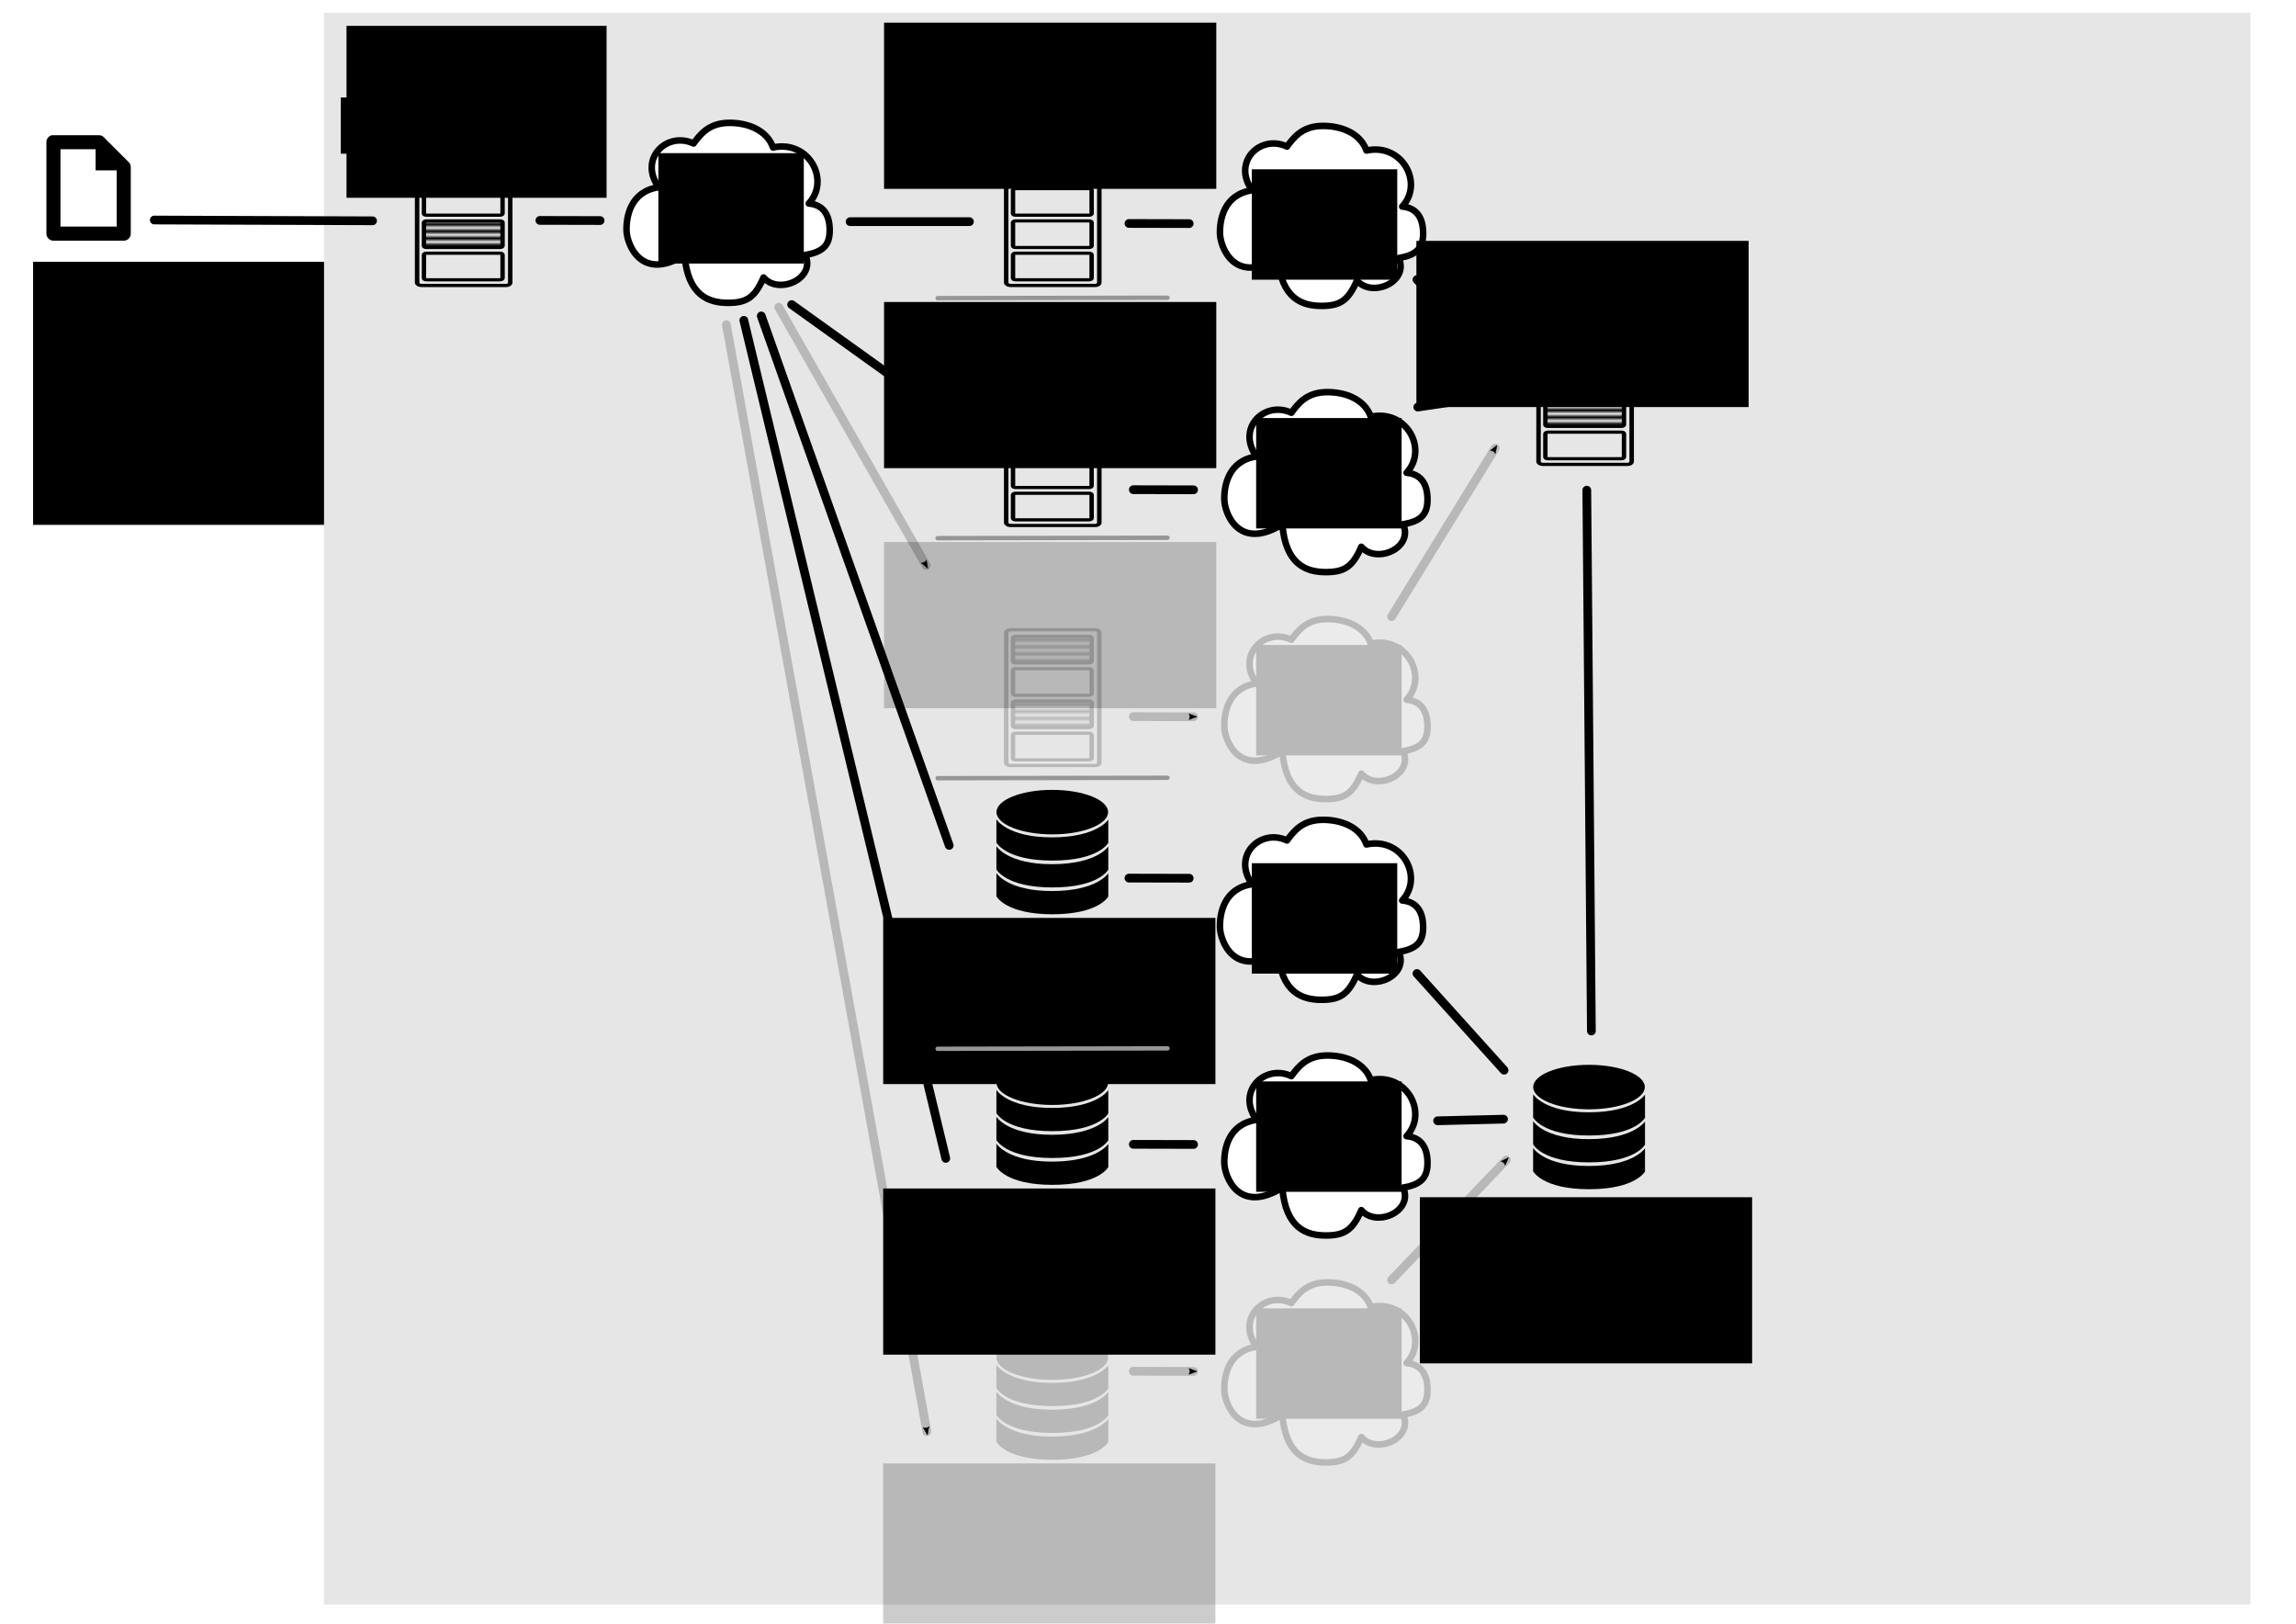 <?xml version="1.0" encoding="UTF-8" standalone="no"?>
<!-- Created with Inkscape (http://www.inkscape.org/) -->

<svg
   xmlns:dc="http://purl.org/dc/elements/1.1/"
   xmlns:cc="http://creativecommons.org/ns#"
   xmlns:rdf="http://www.w3.org/1999/02/22-rdf-syntax-ns#"
   xmlns:svg="http://www.w3.org/2000/svg"
   xmlns="http://www.w3.org/2000/svg"
   xmlns:xlink="http://www.w3.org/1999/xlink"
   xmlns:sodipodi="http://sodipodi.sourceforge.net/DTD/sodipodi-0.dtd"
   xmlns:inkscape="http://www.inkscape.org/namespaces/inkscape"
   width="297mm"
   height="210mm"
   viewBox="0 0 1052.362 744.094"
   id="svg2"
   version="1.1"
   inkscape:version="0.91 r13725"
   sodipodi:docname="structure.svg">
  <defs
     id="defs4">
    <marker
       inkscape:isstock="true"
       style="overflow:visible;"
       id="marker4741"
       refX="0.0"
       refY="0.0"
       orient="auto"
       inkscape:stockid="Arrow2Send">
      <path
         transform="scale(0.3) rotate(180) translate(-2.3,0)"
         d="M 8.719,4.034 L -2.207,0.016 L 8.719,-4.002 C 6.973,-1.63 6.983,1.616 8.719,4.034 z "
         style="fill-rule:evenodd;stroke-width:0.625;stroke-linejoin:round;stroke:#000000;stroke-opacity:1;fill:#000000;fill-opacity:1"
         id="path4743" />
    </marker>
    <marker
       inkscape:stockid="Arrow2Send"
       orient="auto"
       refY="0"
       refX="0"
       id="marker15469"
       style="overflow:visible"
       inkscape:isstock="true">
      <path
         id="path15471"
         style="fill:#000000;fill-opacity:1;fill-rule:evenodd;stroke:#000000;stroke-width:0.625;stroke-linejoin:round;stroke-opacity:1"
         d="M 8.719,4.034 -2.207,0.016 8.719,-4.002 c -1.745,2.372 -1.735,5.617 -6e-7,8.035 z"
         transform="matrix(-0.3,0,0,-0.3,0.69,0)"
         inkscape:connector-curvature="0" />
    </marker>
    <marker
       inkscape:isstock="true"
       style="overflow:visible"
       id="marker15285"
       refX="0"
       refY="0"
       orient="auto"
       inkscape:stockid="Arrow2Send">
      <path
         inkscape:connector-curvature="0"
         transform="matrix(-0.3,0,0,-0.3,0.69,0)"
         d="M 8.719,4.034 -2.207,0.016 8.719,-4.002 c -1.745,2.372 -1.735,5.617 -6e-7,8.035 z"
         style="fill:#000000;fill-opacity:1;fill-rule:evenodd;stroke:#000000;stroke-width:0.625;stroke-linejoin:round;stroke-opacity:1"
         id="path15287" />
    </marker>
    <marker
       inkscape:stockid="Arrow2Send"
       orient="auto"
       refY="0"
       refX="0"
       id="marker15107"
       style="overflow:visible"
       inkscape:isstock="true">
      <path
         id="path15109"
         style="fill:#000000;fill-opacity:1;fill-rule:evenodd;stroke:#000000;stroke-width:0.625;stroke-linejoin:round;stroke-opacity:1"
         d="M 8.719,4.034 -2.207,0.016 8.719,-4.002 c -1.745,2.372 -1.735,5.617 -6e-7,8.035 z"
         transform="matrix(-0.3,0,0,-0.3,0.69,0)"
         inkscape:connector-curvature="0" />
    </marker>
    <marker
       inkscape:isstock="true"
       style="overflow:visible;"
       id="marker13579"
       refX="0.0"
       refY="0.0"
       orient="auto"
       inkscape:stockid="Arrow2Send">
      <path
         transform="scale(0.3) rotate(180) translate(-2.3,0)"
         d="M 8.719,4.034 L -2.207,0.016 L 8.719,-4.002 C 6.973,-1.63 6.983,1.616 8.719,4.034 z "
         style="fill-rule:evenodd;stroke-width:0.625;stroke-linejoin:round;stroke:#000000;stroke-opacity:1;fill:#000000;fill-opacity:1"
         id="path13581" />
    </marker>
    <marker
       inkscape:stockid="Arrow2Send"
       orient="auto"
       refY="0.0"
       refX="0.0"
       id="marker13351"
       style="overflow:visible;"
       inkscape:isstock="true"
       inkscape:collect="always">
      <path
         id="path13353"
         style="fill-rule:evenodd;stroke-width:0.625;stroke-linejoin:round;stroke:#000000;stroke-opacity:1;fill:#000000;fill-opacity:1"
         d="M 8.719,4.034 L -2.207,0.016 L 8.719,-4.002 C 6.973,-1.63 6.983,1.616 8.719,4.034 z "
         transform="scale(0.3) rotate(180) translate(-2.3,0)" />
    </marker>
    <marker
       inkscape:isstock="true"
       style="overflow:visible;"
       id="marker13141"
       refX="0.0"
       refY="0.0"
       orient="auto"
       inkscape:stockid="Arrow2Send"
       inkscape:collect="always">
      <path
         transform="scale(0.3) rotate(180) translate(-2.3,0)"
         d="M 8.719,4.034 L -2.207,0.016 L 8.719,-4.002 C 6.973,-1.63 6.983,1.616 8.719,4.034 z "
         style="fill-rule:evenodd;stroke-width:0.625;stroke-linejoin:round;stroke:#000000;stroke-opacity:1;fill:#000000;fill-opacity:1"
         id="path13143" />
    </marker>
    <pattern
       inkscape:collect="always"
       xlink:href="#pattern113352"
       id="pattern4713"
       patternTransform="matrix(2.214,0,0,3.422,262.675,-242.338)" />
    <pattern
       inkscape:collect="always"
       xlink:href="#pattern113384"
       id="pattern4710"
       patternTransform="matrix(2.214,0,0,3.422,283.06,-242.338)" />
    <pattern
       inkscape:collect="always"
       xlink:href="#pattern113388"
       id="pattern4707"
       patternTransform="matrix(2.214,0,0,3.422,303.444,-242.338)" />
    <pattern
       inkscape:collect="always"
       xlink:href="#pattern113392"
       id="pattern4704"
       patternTransform="matrix(2.214,0,0,3.422,323.828,-242.338)" />
    <marker
       inkscape:stockid="Arrow2Send"
       orient="auto"
       refY="0"
       refX="0"
       id="marker137648"
       style="overflow:visible"
       inkscape:isstock="true">
      <path
         id="path137650"
         style="fill:#000000;fill-opacity:1;fill-rule:evenodd;stroke:#000000;stroke-width:0.625;stroke-linejoin:round;stroke-opacity:1"
         d="M 8.719,4.034 -2.207,0.016 8.719,-4.002 c -1.745,2.372 -1.735,5.617 -6e-7,8.035 z"
         transform="matrix(-0.3,0,0,-0.3,0.69,0)"
         inkscape:connector-curvature="0" />
    </marker>
    <marker
       inkscape:isstock="true"
       style="overflow:visible"
       id="marker123002"
       refX="0"
       refY="0"
       orient="auto"
       inkscape:stockid="Arrow2Send"
       inkscape:collect="always">
      <path
         inkscape:connector-curvature="0"
         transform="matrix(-0.3,0,0,-0.3,0.69,0)"
         d="M 8.719,4.034 -2.207,0.016 8.719,-4.002 c -1.745,2.372 -1.735,5.617 -6e-7,8.035 z"
         style="fill:#000000;fill-opacity:1;fill-rule:evenodd;stroke:#000000;stroke-width:0.625;stroke-linejoin:round;stroke-opacity:1"
         id="path123004" />
    </marker>
    <marker
       inkscape:stockid="Arrow2Send"
       orient="auto"
       refY="0"
       refX="0"
       id="marker122126"
       style="overflow:visible"
       inkscape:isstock="true"
       inkscape:collect="always">
      <path
         id="path122128"
         style="fill:#000000;fill-opacity:1;fill-rule:evenodd;stroke:#000000;stroke-width:0.625;stroke-linejoin:round;stroke-opacity:1"
         d="M 8.719,4.034 -2.207,0.016 8.719,-4.002 c -1.745,2.372 -1.735,5.617 -6e-7,8.035 z"
         transform="matrix(-0.3,0,0,-0.3,0.69,0)"
         inkscape:connector-curvature="0" />
    </marker>
    <marker
       inkscape:isstock="true"
       style="overflow:visible;"
       id="marker121253"
       refX="0.0"
       refY="0.0"
       orient="auto"
       inkscape:stockid="Arrow2Send">
      <path
         transform="scale(0.3) rotate(180) translate(-2.3,0)"
         d="M 8.719,4.034 L -2.207,0.016 L 8.719,-4.002 C 6.973,-1.63 6.983,1.616 8.719,4.034 z "
         style="fill-rule:evenodd;stroke-width:0.625;stroke-linejoin:round;stroke:#000000;stroke-opacity:1;fill:#000000;fill-opacity:1"
         id="path121255" />
    </marker>
    <marker
       inkscape:isstock="true"
       style="overflow:visible;"
       id="marker121115"
       refX="0.0"
       refY="0.0"
       orient="auto"
       inkscape:stockid="Arrow2Send">
      <path
         transform="scale(0.3) rotate(180) translate(-2.3,0)"
         d="M 8.719,4.034 L -2.207,0.016 L 8.719,-4.002 C 6.973,-1.63 6.983,1.616 8.719,4.034 z "
         style="fill-rule:evenodd;stroke-width:0.625;stroke-linejoin:round;stroke:#000000;stroke-opacity:1;fill:#000000;fill-opacity:1"
         id="path121117" />
    </marker>
    <marker
       inkscape:stockid="Arrow2Send"
       orient="auto"
       refY="0.0"
       refX="0.0"
       id="marker120913"
       style="overflow:visible;"
       inkscape:isstock="true"
       inkscape:collect="always">
      <path
         id="path120915"
         style="fill-rule:evenodd;stroke-width:0.625;stroke-linejoin:round;stroke:#000000;stroke-opacity:1;fill:#000000;fill-opacity:1"
         d="M 8.719,4.034 L -2.207,0.016 L 8.719,-4.002 C 6.973,-1.63 6.983,1.616 8.719,4.034 z "
         transform="scale(0.3) rotate(180) translate(-2.3,0)" />
    </marker>
    <marker
       inkscape:isstock="true"
       style="overflow:visible;"
       id="marker120489"
       refX="0.0"
       refY="0.0"
       orient="auto"
       inkscape:stockid="Arrow2Send"
       inkscape:collect="always">
      <path
         transform="scale(0.3) rotate(180) translate(-2.3,0)"
         d="M 8.719,4.034 L -2.207,0.016 L 8.719,-4.002 C 6.973,-1.63 6.983,1.616 8.719,4.034 z "
         style="fill-rule:evenodd;stroke-width:0.625;stroke-linejoin:round;stroke:#000000;stroke-opacity:1;fill:#000000;fill-opacity:1"
         id="path120491" />
    </marker>
    <marker
       inkscape:isstock="true"
       style="overflow:visible;"
       id="marker120131"
       refX="0.0"
       refY="0.0"
       orient="auto"
       inkscape:stockid="Arrow2Send">
      <path
         transform="scale(0.3) rotate(180) translate(-2.3,0)"
         d="M 8.719,4.034 L -2.207,0.016 L 8.719,-4.002 C 6.973,-1.63 6.983,1.616 8.719,4.034 z "
         style="fill-rule:evenodd;stroke-width:0.625;stroke-linejoin:round;stroke:#000000;stroke-opacity:1;fill:#000000;fill-opacity:1"
         id="path120133" />
    </marker>
    <marker
       inkscape:stockid="Arrow2Send"
       orient="auto"
       refY="0.0"
       refX="0.0"
       id="marker119140"
       style="overflow:visible;"
       inkscape:isstock="true"
       inkscape:collect="always">
      <path
         id="path119142"
         style="fill-rule:evenodd;stroke-width:0.625;stroke-linejoin:round;stroke:#000000;stroke-opacity:1;fill:#000000;fill-opacity:1"
         d="M 8.719,4.034 L -2.207,0.016 L 8.719,-4.002 C 6.973,-1.63 6.983,1.616 8.719,4.034 z "
         transform="scale(0.3) rotate(180) translate(-2.3,0)" />
    </marker>
    <marker
       inkscape:isstock="true"
       style="overflow:visible;"
       id="marker117822"
       refX="0.0"
       refY="0.0"
       orient="auto"
       inkscape:stockid="Arrow2Send">
      <path
         transform="scale(0.3) rotate(180) translate(-2.3,0)"
         d="M 8.719,4.034 L -2.207,0.016 L 8.719,-4.002 C 6.973,-1.63 6.983,1.616 8.719,4.034 z "
         style="fill-rule:evenodd;stroke-width:0.625;stroke-linejoin:round;stroke:#000000;stroke-opacity:1;fill:#000000;fill-opacity:1"
         id="path117824" />
    </marker>
    <marker
       inkscape:isstock="true"
       style="overflow:visible;"
       id="marker117402"
       refX="0.0"
       refY="0.0"
       orient="auto"
       inkscape:stockid="Arrow2Send">
      <path
         transform="scale(0.3) rotate(180) translate(-2.3,0)"
         d="M 8.719,4.034 L -2.207,0.016 L 8.719,-4.002 C 6.973,-1.63 6.983,1.616 8.719,4.034 z "
         style="fill-rule:evenodd;stroke-width:0.625;stroke-linejoin:round;stroke:#000000;stroke-opacity:1;fill:#000000;fill-opacity:1"
         id="path117404" />
    </marker>
    <marker
       inkscape:isstock="true"
       style="overflow:visible;"
       id="marker117122"
       refX="0.0"
       refY="0.0"
       orient="auto"
       inkscape:stockid="Arrow2Send">
      <path
         transform="scale(0.3) rotate(180) translate(-2.3,0)"
         d="M 8.719,4.034 L -2.207,0.016 L 8.719,-4.002 C 6.973,-1.63 6.983,1.616 8.719,4.034 z "
         style="fill-rule:evenodd;stroke-width:0.625;stroke-linejoin:round;stroke:#000000;stroke-opacity:1;fill:#000000;fill-opacity:1"
         id="path117124" />
    </marker>
    <marker
       inkscape:stockid="Arrow2Send"
       orient="auto"
       refY="0.0"
       refX="0.0"
       id="marker116681"
       style="overflow:visible;"
       inkscape:isstock="true"
       inkscape:collect="always">
      <path
         id="path116683"
         style="fill-rule:evenodd;stroke-width:0.625;stroke-linejoin:round;stroke:#000000;stroke-opacity:1;fill:#000000;fill-opacity:1"
         d="M 8.719,4.034 L -2.207,0.016 L 8.719,-4.002 C 6.973,-1.63 6.983,1.616 8.719,4.034 z "
         transform="scale(0.3) rotate(180) translate(-2.3,0)" />
    </marker>
    <marker
       inkscape:isstock="true"
       style="overflow:visible;"
       id="marker115769"
       refX="0.0"
       refY="0.0"
       orient="auto"
       inkscape:stockid="Arrow2Send"
       inkscape:collect="always">
      <path
         transform="scale(0.3) rotate(180) translate(-2.3,0)"
         d="M 8.719,4.034 L -2.207,0.016 L 8.719,-4.002 C 6.973,-1.63 6.983,1.616 8.719,4.034 z "
         style="fill-rule:evenodd;stroke-width:0.625;stroke-linejoin:round;stroke:#000000;stroke-opacity:1;fill:#000000;fill-opacity:1"
         id="path115771" />
    </marker>
    <marker
       inkscape:stockid="Arrow2Send"
       orient="auto"
       refY="0.0"
       refX="0.0"
       id="marker115529"
       style="overflow:visible;"
       inkscape:isstock="true"
       inkscape:collect="always">
      <path
         id="path115531"
         style="fill-rule:evenodd;stroke-width:0.625;stroke-linejoin:round;stroke:#000000;stroke-opacity:1;fill:#000000;fill-opacity:1"
         d="M 8.719,4.034 L -2.207,0.016 L 8.719,-4.002 C 6.973,-1.63 6.983,1.616 8.719,4.034 z "
         transform="scale(0.3) rotate(180) translate(-2.3,0)" />
    </marker>
    <marker
       inkscape:stockid="Arrow2Send"
       orient="auto"
       refY="0.0"
       refX="0.0"
       id="Arrow2Send"
       style="overflow:visible;"
       inkscape:isstock="true"
       inkscape:collect="always">
      <path
         id="path113462"
         style="fill-rule:evenodd;stroke-width:0.625;stroke-linejoin:round;stroke:#000000;stroke-opacity:1;fill:#000000;fill-opacity:1"
         d="M 8.719,4.034 L -2.207,0.016 L 8.719,-4.002 C 6.973,-1.63 6.983,1.616 8.719,4.034 z "
         transform="scale(0.3) rotate(180) translate(-2.3,0)" />
    </marker>
    <marker
       inkscape:stockid="Arrow2Mend"
       orient="auto"
       refY="0.0"
       refX="0.0"
       id="Arrow2Mend"
       style="overflow:visible;"
       inkscape:isstock="true">
      <path
         id="path113456"
         style="fill-rule:evenodd;stroke-width:0.625;stroke-linejoin:round;stroke:#000000;stroke-opacity:1;fill:#000000;fill-opacity:1"
         d="M 8.719,4.034 L -2.207,0.016 L 8.719,-4.002 C 6.973,-1.63 6.983,1.616 8.719,4.034 z "
         transform="scale(0.6) rotate(180) translate(0,0)" />
    </marker>
    <marker
       inkscape:stockid="Arrow2Sstart"
       orient="auto"
       refY="0.0"
       refX="0.0"
       id="Arrow2Sstart"
       style="overflow:visible"
       inkscape:isstock="true">
      <path
         id="path113459"
         style="fill-rule:evenodd;stroke-width:0.625;stroke-linejoin:round;stroke:#000000;stroke-opacity:1;fill:#000000;fill-opacity:1"
         d="M 8.719,4.034 L -2.207,0.016 L 8.719,-4.002 C 6.973,-1.63 6.983,1.616 8.719,4.034 z "
         transform="scale(0.3) translate(-2.3,0)" />
    </marker>
    <marker
       inkscape:stockid="Arrow1Send"
       orient="auto"
       refY="0.0"
       refX="0.0"
       id="marker113853"
       style="overflow:visible;"
       inkscape:isstock="true">
      <path
         id="path113855"
         d="M 0.0,0.0 L 5.0,-5.0 L -12.5,0.0 L 5.0,5.0 L 0.0,0.0 z "
         style="fill-rule:evenodd;stroke:#000000;stroke-width:1pt;stroke-opacity:1;fill:#000000;fill-opacity:1"
         transform="scale(0.2) rotate(180) translate(6,0)" />
    </marker>
    <marker
       inkscape:stockid="Arrow1Send"
       orient="auto"
       refY="0.0"
       refX="0.0"
       id="Arrow1Send"
       style="overflow:visible;"
       inkscape:isstock="true">
      <path
         id="path113444"
         d="M 0.0,0.0 L 5.0,-5.0 L -12.5,0.0 L 5.0,5.0 L 0.0,0.0 z "
         style="fill-rule:evenodd;stroke:#000000;stroke-width:1pt;stroke-opacity:1;fill:#000000;fill-opacity:1"
         transform="scale(0.2) rotate(180) translate(6,0)" />
    </marker>
    <marker
       inkscape:stockid="Arrow1Mend"
       orient="auto"
       refY="0.0"
       refX="0.0"
       id="Arrow1Mend"
       style="overflow:visible;"
       inkscape:isstock="true">
      <path
         id="path113438"
         d="M 0.0,0.0 L 5.0,-5.0 L -12.5,0.0 L 5.0,5.0 L 0.0,0.0 z "
         style="fill-rule:evenodd;stroke:#000000;stroke-width:1pt;stroke-opacity:1;fill:#000000;fill-opacity:1"
         transform="scale(0.4) rotate(180) translate(10,0)" />
    </marker>
    <pattern
       inkscape:collect="always"
       xlink:href="#pattern113388"
       id="pattern113392"
       patternTransform="matrix(6.518,0,0,10.073,396.888,-3.766)" />
    <pattern
       inkscape:collect="always"
       xlink:href="#pattern113384"
       id="pattern113388"
       patternTransform="matrix(6.518,0,0,10.073,336.888,-3.766)" />
    <pattern
       inkscape:collect="always"
       xlink:href="#pattern113352"
       id="pattern113384"
       patternTransform="matrix(6.518,0,0,10.073,276.888,-3.766)" />
    <pattern
       inkscape:collect="always"
       xlink:href="#Strips2_1"
       id="pattern113352"
       patternTransform="matrix(6.518,0,0,10.073,216.888,-3.766)" />
    <pattern
       inkscape:stockid="Stripes 2:1"
       id="Strips2_1"
       patternTransform="translate(0,0) scale(10,10)"
       height="1"
       width="1.5"
       patternUnits="userSpaceOnUse"
       inkscape:collect="always">
      <rect
         id="rect112684"
         height="2"
         width="1"
         y="-0.5"
         x="0"
         style="fill:black;stroke:none" />
    </pattern>
    <marker
       inkscape:isstock="true"
       style="overflow:visible"
       id="marker115769-2"
       refX="0"
       refY="0"
       orient="auto"
       inkscape:stockid="Arrow2Send"
       inkscape:collect="always">
      <path
         inkscape:connector-curvature="0"
         transform="matrix(-0.3,0,0,-0.3,0.69,0)"
         d="M 8.719,4.034 -2.207,0.016 8.719,-4.002 c -1.745,2.372 -1.735,5.617 -6e-7,8.035 z"
         style="fill:#000000;fill-opacity:1;fill-rule:evenodd;stroke:#000000;stroke-width:0.625;stroke-linejoin:round;stroke-opacity:1"
         id="path115771-3" />
    </marker>
  </defs>
  <sodipodi:namedview
     id="base"
     pagecolor="#ffffff"
     bordercolor="#666666"
     borderopacity="1.0"
     inkscape:pageopacity="0.0"
     inkscape:pageshadow="2"
     inkscape:zoom="0.98994949"
     inkscape:cx="448.89834"
     inkscape:cy="439.82729"
     inkscape:document-units="px"
     inkscape:current-layer="layer1"
     showgrid="false"
     inkscape:window-width="1920"
     inkscape:window-height="1036"
     inkscape:window-x="0"
     inkscape:window-y="1200"
     inkscape:window-maximized="1"
     showguides="false"
     inkscape:guide-bbox="true">
    <sodipodi:guide
       position="-50.508,623.264"
       orientation="0,1"
       id="guide113421" />
    <sodipodi:guide
       position="-37.5,429.464"
       orientation="0,1"
       id="guide113767" />
    <sodipodi:guide
       position="-88.036,455.179"
       orientation="1,0"
       id="guide113769" />
    <sodipodi:guide
       position="-262.64,569.726"
       orientation="0,1"
       id="guide114373" />
    <sodipodi:guide
       position="654.643,503.571"
       orientation="0,1"
       id="guide117390" />
    <sodipodi:guide
       position="773.777,313.4"
       orientation="1,0"
       id="guide123726" />
  </sodipodi:namedview>
  <g
     inkscape:label="Layer 1"
     inkscape:groupmode="layer"
     id="layer1"
     transform="translate(0,-308.268)">
    <path
       style="color:#000000;font-style:normal;font-variant:normal;font-weight:normal;font-stretch:normal;font-size:medium;line-height:normal;font-family:Sans;-inkscape-font-specification:Sans;text-indent:0;text-align:start;text-decoration:none;text-decoration-line:none;letter-spacing:normal;word-spacing:normal;text-transform:none;direction:ltr;block-progression:tb;writing-mode:lr-tb;baseline-shift:baseline;text-anchor:start;display:inline;overflow:visible;visibility:visible;fill:#000000;fill-opacity:1;stroke:none;stroke-width:2;marker:none;enable-background:accumulate"
       id="path1234"
       d="m 23.892,370.225 a 3.222,3.222 0 0 0 -2.618,3.222 l 0,41.888 a 3.222,3.222 0 0 0 3.222,3.222 l 32.222,0 a 3.222,3.222 0 0 0 3.222,-3.222 l 0,-30.409 a 3.222,3.222 0 0 0 -0.906,-2.316 L 47.555,371.132 a 3.222,3.222 0 0 0 -2.316,-0.906 l -20.743,0 a 3.222,3.222 0 0 0 -0.302,0 3.222,3.222 0 0 0 -0.302,0 z m 3.826,6.444 16.111,0 0,9.667 9.667,0 0,25.777 -25.777,0 0,-35.444 z"
       inkscape:connector-curvature="0" />
    <flowRoot
       xml:space="preserve"
       id="flowRoot111819"
       style="font-style:normal;font-variant:normal;font-weight:normal;font-stretch:normal;font-size:40px;line-height:125%;font-family:Symbol;-inkscape-font-specification:Symbol;letter-spacing:0px;word-spacing:0px;fill:#000000;fill-opacity:1;stroke:none;stroke-width:1px;stroke-linecap:butt;stroke-linejoin:miter;stroke-opacity:1"
       transform="translate(-23.213,216.486)"><flowRegion
         id="flowRegion111821"><rect
           id="rect111823"
           width="143.442"
           height="120.561"
           x="38.386"
           y="211.744" /></flowRegion><flowPara
         style="font-style:normal;font-variant:normal;font-weight:normal;font-stretch:normal;font-size:17.5px;font-family:sans-serif;-inkscape-font-specification:sans-serif"
         id="flowPara4731">Hadoop File/</flowPara><flowPara
         style="font-style:normal;font-variant:normal;font-weight:normal;font-stretch:normal;font-size:17.5px;font-family:sans-serif;-inkscape-font-specification:sans-serif"
         id="flowPara5349">Local File</flowPara><flowPara
         style="font-style:normal;font-variant:normal;font-weight:normal;font-stretch:normal;font-size:12.5px;font-family:sans-serif;-inkscape-font-specification:sans-serif"
         id="flowPara111842">- OWL functional</flowPara><flowPara
         style="font-style:normal;font-variant:normal;font-weight:normal;font-stretch:normal;font-size:12.5px;font-family:sans-serif;-inkscape-font-specification:sans-serif;fill:#000000;fill-opacity:1"
         id="flowPara111833">- Manchester OWL</flowPara><flowPara
         style="font-style:normal;font-variant:normal;font-weight:normal;font-stretch:normal;font-size:12.5px;font-family:sans-serif;-inkscape-font-specification:sans-serif;fill:#969696;fill-opacity:1"
         id="flowPara111840">- OWL/XML</flowPara></flowRoot>    <rect
       style="opacity:1;fill:#e6e6e6;fill-opacity:1;stroke:none;stroke-width:1;stroke-linecap:round;stroke-linejoin:round;stroke-miterlimit:4;stroke-dasharray:none;stroke-dashoffset:0;stroke-opacity:1"
       id="rect111856"
       width="882.915"
       height="729.444"
       x="148.513"
       y="314.144" />
    <path
       sodipodi:nodetypes="cc"
       style="opacity:1;fill:none;fill-rule:evenodd;stroke:#000000;stroke-width:4;stroke-linecap:round;stroke-linejoin:miter;stroke-miterlimit:4;stroke-dasharray:none;stroke-opacity:1;marker-end:url(#marker116681)"
       d="M 348.925,453.055 435.063,695.699"
       id="path116679"
       inkscape:connector-curvature="0" />
    <path
       inkscape:connector-curvature="0"
       id="path13577"
       d="m 332.925,457.055 91.903,507.288"
       style="opacity:0.2;fill:none;fill-rule:evenodd;stroke:#000000;stroke-width:4;stroke-linecap:round;stroke-linejoin:miter;stroke-miterlimit:4;stroke-dasharray:none;stroke-opacity:1;marker-end:url(#marker13579)"
       sodipodi:nodetypes="cc" />
    <flowRoot
       xml:space="preserve"
       id="flowRoot111819-7"
       style="font-style:normal;font-variant:normal;font-weight:normal;font-stretch:normal;font-size:40px;line-height:125%;font-family:Symbol;-inkscape-font-specification:Symbol;letter-spacing:0px;word-spacing:0px;fill:#000000;fill-opacity:1;stroke:none;stroke-width:1px;stroke-linecap:butt;stroke-linejoin:miter;stroke-opacity:1"
       transform="translate(120.439,108.37)"><flowRegion
         id="flowRegion111821-4"><rect
           id="rect111823-1"
           width="119.198"
           height="78.792"
           x="38.386"
           y="211.744" /></flowRegion><flowPara
         style="font-style:italic;font-variant:normal;font-weight:normal;font-stretch:normal;font-size:17.5px;font-family:sans-serif;-inkscape-font-specification:sans-serif;fill:#000000;fill-opacity:1"
         id="flowPara111840-8">Spark</flowPara></flowRoot>    <g
       id="g5618"
       transform="matrix(1.007,0,0,0.726,-5.51,87.1)">
      <rect
         style="opacity:1;fill:none;fill-opacity:1;stroke:#000000;stroke-width:2.042;stroke-linecap:round;stroke-linejoin:round;stroke-miterlimit:4;stroke-dasharray:none;stroke-dashoffset:0;stroke-opacity:1"
         id="rect113403"
         width="42.389"
         height="85.653"
         x="195.326"
         y="399.158"
         ry="1.752" />
      <rect
         style="opacity:1;fill:url(#pattern4713);fill-opacity:1;stroke:#000000;stroke-width:2;stroke-linecap:round;stroke-linejoin:round;stroke-miterlimit:4;stroke-dasharray:none;stroke-dashoffset:0;stroke-opacity:1"
         id="rect113405"
         width="16.775"
         height="35.778"
         x="403.317"
         y="-234.214"
         transform="matrix(0,1,-1,0,0,0)"
         ry="1.046" />
      <rect
         ry="1.046"
         transform="matrix(0,1,-1,0,0,0)"
         y="-234.214"
         x="423.701"
         height="35.778"
         width="16.775"
         id="rect113407"
         style="opacity:1;fill:url(#pattern4710);fill-opacity:1;stroke:#000000;stroke-width:2;stroke-linecap:round;stroke-linejoin:round;stroke-miterlimit:4;stroke-dasharray:none;stroke-dashoffset:0;stroke-opacity:1" />
      <rect
         style="opacity:1;fill:url(#pattern4707);fill-opacity:1;stroke:#000000;stroke-width:2;stroke-linecap:round;stroke-linejoin:round;stroke-miterlimit:4;stroke-dasharray:none;stroke-dashoffset:0;stroke-opacity:1"
         id="rect113409"
         width="16.775"
         height="35.778"
         x="444.086"
         y="-234.214"
         transform="matrix(0,1,-1,0,0,0)"
         ry="1.046" />
      <rect
         ry="1.046"
         transform="matrix(0,1,-1,0,0,0)"
         y="-234.214"
         x="464.47"
         height="35.778"
         width="16.775"
         id="rect113411"
         style="opacity:1;fill:url(#pattern4704);fill-opacity:1;stroke:#000000;stroke-width:2;stroke-linecap:round;stroke-linejoin:round;stroke-miterlimit:4;stroke-dasharray:none;stroke-dashoffset:0;stroke-opacity:1" />
    </g>
    <flowRoot
       transform="translate(117.815,141.2)"
       style="font-style:normal;font-variant:normal;font-weight:normal;font-stretch:normal;font-size:40px;line-height:125%;font-family:Symbol;-inkscape-font-specification:Symbol;letter-spacing:0px;word-spacing:0px;fill:#000000;fill-opacity:1;stroke:none;stroke-width:1px;stroke-linecap:butt;stroke-linejoin:miter;stroke-opacity:1"
       id="flowRoot113413"
       xml:space="preserve"><flowRegion
         id="flowRegion113415"><rect
           y="211.744"
           x="38.386"
           height="25.759"
           width="105.561"
           id="rect113417" /></flowRegion><flowPara
         id="flowPara113419"
         style="font-style:normal;font-variant:normal;font-weight:normal;font-stretch:normal;font-size:15px;font-family:sans-serif;-inkscape-font-specification:sans-serif;text-align:center;text-anchor:middle;fill:#000000;fill-opacity:1">HadoopRDD</flowPara></flowRoot>    <path
       style="fill:none;fill-rule:evenodd;stroke:#000000;stroke-width:4;stroke-linecap:round;stroke-linejoin:miter;stroke-miterlimit:4;stroke-dasharray:none;stroke-opacity:1;marker-end:url(#Arrow2Send)"
       d="m 70.711,409.098 100.056,0.357"
       id="path113423"
       inkscape:connector-curvature="0"
       sodipodi:nodetypes="cc" />
    <g
       id="g119617"
       transform="translate(-60,-73.4)">
      <path
         sodipodi:nodetypes="scczczcczccs"
         inkscape:connector-curvature="0"
         id="path113765-0"
         d="m 440.289,487.206 c 0,6.475 -2.68,9.918 -11.173,11.293 4.879,10.968 -12.287,18.382 -19.155,10.335 -3.91,8.994 -7.563,11.617 -16.237,11.617 -8.674,0 -18.478,-3.126 -19.971,-21.912 -19.966,12.384 -26.473,-5.028 -26.594,-11.333 -0.121,-6.305 1.824,-17.856 14.758,-19.736 -9.404,-13.01 3.796,-25.782 15.968,-20.041 3.129,-4.275 7.02,-9.238 15.839,-9.452 8.819,-0.213 17.828,3.281 20.567,11.274 16.574,-3.578 26.356,15.117 16.398,25.677 8.922,0.745 9.599,8.678 9.599,12.278 z"
         style="opacity:1;fill:#ffffff;fill-opacity:1;stroke:#000000;stroke-width:3;stroke-linecap:round;stroke-linejoin:round;stroke-miterlimit:4;stroke-dasharray:none;stroke-dashoffset:0;stroke-opacity:1" />
      <flowRoot
         transform="translate(323.369,240.102)"
         style="font-style:normal;font-variant:normal;font-weight:normal;font-stretch:normal;font-size:40px;line-height:125%;font-family:Symbol;-inkscape-font-specification:Symbol;letter-spacing:0px;word-spacing:0px;fill:#000000;fill-opacity:1;stroke:none;stroke-width:1px;stroke-linecap:butt;stroke-linejoin:miter;stroke-opacity:1"
         id="flowRoot111819-70"
         xml:space="preserve"><flowRegion
           id="flowRegion111821-49"><rect
             y="211.744"
             x="38.386"
             height="50.598"
             width="66.67"
             id="rect111823-6" /></flowRegion><flowPara
           id="flowPara111840-6"
           style="font-style:normal;font-variant:normal;font-weight:normal;font-stretch:normal;font-size:12.5px;font-family:sans-serif;-inkscape-font-specification:sans-serif;text-align:center;text-anchor:middle;fill:#000000;fill-opacity:1">split to</flowPara><flowPara
           id="flowPara113813"
           style="font-style:normal;font-variant:normal;font-weight:normal;font-stretch:normal;font-size:12.5px;font-family:sans-serif;-inkscape-font-specification:sans-serif;text-align:center;text-anchor:middle;fill:#000000;fill-opacity:1">axiom</flowPara><flowPara
           id="flowPara113815"
           style="font-style:normal;font-variant:normal;font-weight:normal;font-stretch:normal;font-size:12.5px;font-family:sans-serif;-inkscape-font-specification:sans-serif;text-align:center;text-anchor:middle;fill:#000000;fill-opacity:1">strings</flowPara></flowRoot>    </g>
    <path
       inkscape:connector-curvature="0"
       id="path114031"
       d="m 247.45,409.273 27.614,0.063"
       style="fill:none;fill-rule:evenodd;stroke:#000000;stroke-width:4;stroke-linecap:round;stroke-linejoin:miter;stroke-miterlimit:4;stroke-dasharray:none;stroke-opacity:1;marker-end:url(#marker119140)"
       sodipodi:nodetypes="cc" />
    <flowRoot
       xml:space="preserve"
       id="flowRoot115425"
       style="font-style:normal;font-variant:normal;font-weight:normal;font-stretch:normal;font-size:40px;line-height:125%;font-family:Symbol;-inkscape-font-specification:Symbol;letter-spacing:0px;word-spacing:0px;fill:#000000;fill-opacity:1;stroke:none;stroke-width:1px;stroke-linecap:butt;stroke-linejoin:miter;stroke-opacity:1"
       transform="translate(366.815,106.914)"><flowRegion
         id="flowRegion115427"><rect
           id="rect115429"
           width="152.277"
           height="76.154"
           x="38.386"
           y="211.744" /></flowRegion><flowPara
         style="font-style:normal;font-variant:normal;font-weight:normal;font-stretch:normal;font-size:15px;font-family:sans-serif;-inkscape-font-specification:sans-serif;text-align:center;text-anchor:middle;fill:#000000;fill-opacity:1"
         id="flowPara115431">Functional</flowPara><flowPara
         style="font-style:normal;font-variant:normal;font-weight:normal;font-stretch:normal;font-size:15px;font-family:sans-serif;-inkscape-font-specification:sans-serif;text-align:center;text-anchor:middle;fill:#000000;fill-opacity:1"
         id="flowPara115433">SyntaxOWL</flowPara><flowPara
         style="font-style:normal;font-variant:normal;font-weight:normal;font-stretch:normal;font-size:15px;font-family:sans-serif;-inkscape-font-specification:sans-serif;text-align:center;text-anchor:middle;fill:#000000;fill-opacity:1"
         id="flowPara115435">ExpressionsRDD</flowPara></flowRoot>    <flowRoot
       transform="translate(366.815,234.914)"
       style="font-style:normal;font-variant:normal;font-weight:normal;font-stretch:normal;font-size:40px;line-height:125%;font-family:Symbol;-inkscape-font-specification:Symbol;letter-spacing:0px;word-spacing:0px;opacity:1;fill:#000000;fill-opacity:1;stroke:none;stroke-width:1px;stroke-linecap:butt;stroke-linejoin:miter;stroke-opacity:1;"
       id="flowRoot115449"
       xml:space="preserve"><flowRegion
         id="flowRegion115451"><rect
           y="211.744"
           x="38.386"
           height="76.154"
           width="152.277"
           id="rect115453"
           style="" /></flowRegion><flowPara
         id="flowPara115459"
         style="font-style:normal;font-variant:normal;font-weight:normal;font-stretch:normal;font-size:15px;font-family:sans-serif;-inkscape-font-specification:sans-serif;text-align:center;text-anchor:middle;fill:#000000;fill-opacity:1;">ManchesterOWL</flowPara><flowPara
         style="font-style:normal;font-variant:normal;font-weight:normal;font-stretch:normal;font-size:15px;font-family:sans-serif;-inkscape-font-specification:sans-serif;text-align:center;text-anchor:middle;fill:#000000;fill-opacity:1;"
         id="flowPara13125">ExpressionsRDD</flowPara></flowRoot>    <flowRoot
       xml:space="preserve"
       id="flowRoot115501"
       style="font-style:normal;font-variant:normal;font-weight:normal;font-stretch:normal;font-size:40px;line-height:125%;font-family:Symbol;-inkscape-font-specification:Symbol;letter-spacing:0px;word-spacing:0px;opacity:0.2;fill:#000000;fill-opacity:1;stroke:none;stroke-width:1px;stroke-linecap:butt;stroke-linejoin:miter;stroke-opacity:1"
       transform="translate(366.815,344.914)"><flowRegion
         id="flowRegion115503"><rect
           id="rect115505"
           width="152.277"
           height="76.154"
           x="38.386"
           y="211.744" /></flowRegion><flowPara
         style="font-style:normal;font-variant:normal;font-weight:normal;font-stretch:normal;font-size:15px;font-family:sans-serif;-inkscape-font-specification:sans-serif;text-align:center;text-anchor:middle;fill:#000000;fill-opacity:1"
         id="flowPara115507">OWLXMLOWL</flowPara><flowPara
         style="font-style:normal;font-variant:normal;font-weight:normal;font-stretch:normal;font-size:15px;font-family:sans-serif;-inkscape-font-specification:sans-serif;text-align:center;text-anchor:middle;fill:#000000;fill-opacity:1"
         id="flowPara119555">ExpressionsRDD</flowPara></flowRoot>    <path
       sodipodi:nodetypes="cc"
       style="fill:none;fill-rule:evenodd;stroke:#000000;stroke-width:4;stroke-linecap:round;stroke-linejoin:miter;stroke-miterlimit:4;stroke-dasharray:none;stroke-opacity:1;marker-end:url(#marker115529)"
       d="m 389.639,409.841 54.699,0"
       id="path115527"
       inkscape:connector-curvature="0" />
    <path
       inkscape:connector-curvature="0"
       id="path115767"
       d="m 362.854,447.841 81.127,58.144"
       style="opacity:1;fill:none;fill-rule:evenodd;stroke:#000000;stroke-width:4;stroke-linecap:round;stroke-linejoin:miter;stroke-miterlimit:4;stroke-dasharray:none;stroke-opacity:1;marker-end:url(#marker115769)"
       sodipodi:nodetypes="cc" />
    <path
       inkscape:connector-curvature="0"
       id="path117120"
       d="m 429.75,444.89 105.382,-0.179"
       style="fill:none;fill-rule:evenodd;stroke:#969696;stroke-width:2;stroke-linecap:round;stroke-linejoin:miter;stroke-miterlimit:4;stroke-dasharray:none;stroke-opacity:1"
       sodipodi:nodetypes="cc" />
    <g
       id="g119655"
       transform="translate(-108,-72)">
      <path
         style="opacity:1;fill:#ffffff;fill-opacity:1;stroke:#000000;stroke-width:3;stroke-linecap:round;stroke-linejoin:round;stroke-miterlimit:4;stroke-dasharray:none;stroke-dashoffset:0;stroke-opacity:1"
         d="m 760.289,487.206 c 0,6.475 -2.68,9.918 -11.173,11.293 4.879,10.968 -12.287,18.382 -19.155,10.335 -3.91,8.994 -7.563,11.617 -16.237,11.617 -8.674,0 -18.478,-3.126 -19.971,-21.912 -19.966,12.384 -26.473,-5.028 -26.594,-11.333 -0.121,-6.305 1.824,-17.856 14.758,-19.736 -9.404,-13.01 3.796,-25.782 15.968,-20.041 3.129,-4.275 7.02,-9.238 15.839,-9.452 8.819,-0.213 17.828,3.281 20.567,11.274 16.574,-3.578 26.356,15.117 16.398,25.677 8.922,0.745 9.599,8.678 9.599,12.278 z"
         id="path119248"
         inkscape:connector-curvature="0"
         sodipodi:nodetypes="scczczcczccs" />
      <flowRoot
         xml:space="preserve"
         id="flowRoot119250"
         style="font-style:normal;font-variant:normal;font-weight:normal;font-stretch:normal;font-size:40px;line-height:125%;font-family:Symbol;-inkscape-font-specification:Symbol;letter-spacing:0px;word-spacing:0px;fill:#000000;fill-opacity:1;stroke:none;stroke-width:1px;stroke-linecap:butt;stroke-linejoin:miter;stroke-opacity:1"
         transform="translate(643.369,246.102)"><flowRegion
           id="flowRegion119252"><rect
             id="rect119254"
             width="66.67"
             height="50.598"
             x="38.386"
             y="211.744" /></flowRegion><flowPara
           style="font-style:normal;font-variant:normal;font-weight:normal;font-stretch:normal;font-size:12.5px;font-family:sans-serif;-inkscape-font-specification:sans-serif;text-align:center;text-anchor:middle;fill:#000000;fill-opacity:1"
           id="flowPara119271">OWL API</flowPara><flowPara
           style="font-style:normal;font-variant:normal;font-weight:normal;font-stretch:normal;font-size:12.5px;font-family:sans-serif;-inkscape-font-specification:sans-serif;text-align:center;text-anchor:middle;fill:#000000;fill-opacity:1"
           id="flowPara119269">FS parser</flowPara></flowRoot>    </g>
    <g
       id="g119669"
       transform="translate(-106,-148)"
       style="opacity:1">
      <path
         sodipodi:nodetypes="scczczcczccs"
         inkscape:connector-curvature="0"
         id="path119399"
         d="m 760.289,685.206 c 0,6.475 -2.68,9.918 -11.173,11.293 4.879,10.968 -12.287,18.382 -19.155,10.335 -3.91,8.994 -7.563,11.617 -16.237,11.617 -8.674,0 -18.478,-3.126 -19.971,-21.912 -19.966,12.384 -26.473,-5.028 -26.594,-11.333 -0.121,-6.305 1.824,-17.856 14.758,-19.736 -9.404,-13.01 3.796,-25.782 15.968,-20.041 3.129,-4.275 7.02,-9.238 15.839,-9.452 8.819,-0.213 17.828,3.281 20.567,11.274 16.574,-3.578 26.356,15.117 16.398,25.677 8.922,0.745 9.599,8.678 9.599,12.278 z"
         style="opacity:1;fill:#ffffff;fill-opacity:1;stroke:#000000;stroke-width:3;stroke-linecap:round;stroke-linejoin:round;stroke-miterlimit:4;stroke-dasharray:none;stroke-dashoffset:0;stroke-opacity:1" />
      <flowRoot
         transform="translate(643.369,436.102)"
         style="font-style:normal;font-variant:normal;font-weight:normal;font-stretch:normal;font-size:40px;line-height:125%;font-family:Symbol;-inkscape-font-specification:Symbol;letter-spacing:0px;word-spacing:0px;fill:#000000;fill-opacity:1;stroke:none;stroke-width:1px;stroke-linecap:butt;stroke-linejoin:miter;stroke-opacity:1"
         id="flowRoot119401"
         xml:space="preserve"><flowRegion
           id="flowRegion119403"><rect
             y="211.744"
             x="38.386"
             height="50.598"
             width="66.67"
             id="rect119405"
             style="" /></flowRegion><flowPara
           id="flowPara119407"
           style="font-style:normal;font-variant:normal;font-weight:normal;font-stretch:normal;font-size:12.5px;font-family:sans-serif;-inkscape-font-specification:sans-serif;text-align:center;text-anchor:middle;fill:#000000;fill-opacity:1">OWL API</flowPara><flowPara
           id="flowPara119409"
           style="font-style:normal;font-variant:normal;font-weight:normal;font-stretch:normal;font-size:12.5px;font-family:sans-serif;-inkscape-font-specification:sans-serif;text-align:center;text-anchor:middle;fill:#000000;fill-opacity:1">Manch. parser</flowPara></flowRoot>    </g>
    <g
       id="g119683"
       transform="translate(-106,-236)"
       style="opacity:0.2">
      <path
         style="opacity:1;fill:#ffffff;fill-opacity:1;stroke:#000000;stroke-width:3;stroke-linecap:round;stroke-linejoin:round;stroke-miterlimit:4;stroke-dasharray:none;stroke-dashoffset:0;stroke-opacity:1"
         d="m 760.289,877.206 c 0,6.475 -2.68,9.918 -11.173,11.293 4.879,10.968 -12.287,18.382 -19.155,10.335 -3.91,8.994 -7.563,11.617 -16.237,11.617 -8.674,0 -18.478,-3.126 -19.971,-21.912 -19.966,12.384 -26.473,-5.028 -26.594,-11.333 -0.121,-6.305 1.824,-17.856 14.758,-19.736 -9.404,-13.01 3.796,-25.782 15.968,-20.041 3.129,-4.275 7.02,-9.238 15.839,-9.452 8.819,-0.213 17.828,3.281 20.567,11.274 16.574,-3.578 26.356,15.117 16.398,25.677 8.922,0.745 9.599,8.678 9.599,12.278 z"
         id="path119541"
         inkscape:connector-curvature="0"
         sodipodi:nodetypes="scczczcczccs" />
      <flowRoot
         xml:space="preserve"
         id="flowRoot119543"
         style="font-style:normal;font-variant:normal;font-weight:normal;font-stretch:normal;font-size:40px;line-height:125%;font-family:Symbol;-inkscape-font-specification:Symbol;letter-spacing:0px;word-spacing:0px;fill:#000000;fill-opacity:1;stroke:none;stroke-width:1px;stroke-linecap:butt;stroke-linejoin:miter;stroke-opacity:1"
         transform="translate(643.369,628.102)"><flowRegion
           id="flowRegion119545"><rect
             id="rect119547"
             width="66.67"
             height="50.598"
             x="38.386"
             y="211.744" /></flowRegion><flowPara
           style="font-style:normal;font-variant:normal;font-weight:normal;font-stretch:normal;font-size:12.5px;font-family:sans-serif;-inkscape-font-specification:sans-serif;text-align:center;text-anchor:middle;fill:#000000;fill-opacity:1"
           id="flowPara119549">OWL API</flowPara><flowPara
           style="font-style:normal;font-variant:normal;font-weight:normal;font-stretch:normal;font-size:12.5px;font-family:sans-serif;-inkscape-font-specification:sans-serif;text-align:center;text-anchor:middle;fill:#000000;fill-opacity:1"
           id="flowPara119551">OWLXML parser</flowPara></flowRoot>    </g>
    <flowRoot
       transform="translate(610.815,206.914)"
       style="font-style:normal;font-variant:normal;font-weight:normal;font-stretch:normal;font-size:40px;line-height:125%;font-family:Symbol;-inkscape-font-specification:Symbol;letter-spacing:0px;word-spacing:0px;fill:#000000;fill-opacity:1;stroke:none;stroke-width:1px;stroke-linecap:butt;stroke-linejoin:miter;stroke-opacity:1"
       id="flowRoot119586"
       xml:space="preserve"><flowRegion
         id="flowRegion119588"><rect
           y="211.744"
           x="38.386"
           height="76.154"
           width="152.277"
           id="rect119590" /></flowRegion><flowPara
         id="flowPara119594"
         style="font-style:normal;font-variant:normal;font-weight:normal;font-stretch:normal;font-size:15px;font-family:sans-serif;-inkscape-font-specification:sans-serif;text-align:center;text-anchor:middle;fill:#000000;fill-opacity:1">OWLAxioms</flowPara><flowPara
         style="font-style:normal;font-variant:normal;font-weight:normal;font-stretch:normal;font-size:15px;font-family:sans-serif;-inkscape-font-specification:sans-serif;text-align:center;text-anchor:middle;fill:#000000;fill-opacity:1"
         id="flowPara124646">RDD</flowPara></flowRoot>    <path
       sodipodi:nodetypes="cc"
       style="fill:none;fill-rule:evenodd;stroke:#000000;stroke-width:4;stroke-linecap:round;stroke-linejoin:miter;stroke-miterlimit:4;stroke-dasharray:none;stroke-opacity:1;marker-end:url(#marker120489)"
       d="m 517.45,410.673 27.614,0.063"
       id="path120487"
       inkscape:connector-curvature="0" />
    <path
       inkscape:connector-curvature="0"
       id="path120911"
       d="m 519.45,532.673 27.614,0.063"
       style="opacity:1;fill:none;fill-rule:evenodd;stroke:#000000;stroke-width:4;stroke-linecap:round;stroke-linejoin:miter;stroke-miterlimit:4;stroke-dasharray:none;stroke-opacity:1;marker-end:url(#marker120913)"
       sodipodi:nodetypes="cc" />
    <path
       sodipodi:nodetypes="cc"
       style="opacity:0.2;fill:none;fill-rule:evenodd;stroke:#000000;stroke-width:4;stroke-linecap:round;stroke-linejoin:miter;stroke-miterlimit:4;stroke-dasharray:none;stroke-opacity:1;marker-end:url(#marker121253)"
       d="m 519.45,636.673 27.614,0.063"
       id="path121251"
       inkscape:connector-curvature="0" />
    <path
       inkscape:connector-curvature="0"
       id="path115767-1"
       d="m 649.46,436.393 34.884,36.238"
       style="fill:none;fill-rule:evenodd;stroke:#000000;stroke-width:4;stroke-linecap:round;stroke-linejoin:miter;stroke-miterlimit:4;stroke-dasharray:none;stroke-opacity:1;marker-end:url(#marker115769-2)"
       sodipodi:nodetypes="cc" />
    <path
       sodipodi:nodetypes="cc"
       style="opacity:1;fill:none;fill-rule:evenodd;stroke:#000000;stroke-width:4;stroke-linecap:round;stroke-linejoin:miter;stroke-miterlimit:4;stroke-dasharray:none;stroke-opacity:1;marker-end:url(#marker122126)"
       d="m 649.837,494.822 32.222,-4.79"
       id="path122124"
       inkscape:connector-curvature="0" />
    <path
       inkscape:connector-curvature="0"
       id="path123000"
       d="m 637.837,590.822 47.496,-77.192"
       style="opacity:0.2;fill:none;fill-rule:evenodd;stroke:#000000;stroke-width:4;stroke-linecap:round;stroke-linejoin:miter;stroke-miterlimit:4;stroke-dasharray:none;stroke-opacity:1;marker-end:url(#marker123002)"
       sodipodi:nodetypes="cc" />
    <path
       sodipodi:nodetypes="cc"
       style="opacity:1;fill:none;fill-rule:evenodd;stroke:#000000;stroke-width:4;stroke-linecap:round;stroke-linejoin:miter;stroke-miterlimit:4;stroke-dasharray:none;stroke-opacity:1;marker-end:url(#marker137648)"
       d="m 727.305,532.884 2.096,247.872"
       id="path137646"
       inkscape:connector-curvature="0" />
    <flowRoot
       transform="translate(612.416,645.171)"
       style="font-style:normal;font-variant:normal;font-weight:normal;font-stretch:normal;font-size:40px;line-height:125%;font-family:Symbol;-inkscape-font-specification:Symbol;letter-spacing:0px;word-spacing:0px;opacity:1;fill:#000000;fill-opacity:1;stroke:none;stroke-width:1px;stroke-linecap:butt;stroke-linejoin:miter;stroke-opacity:1"
       id="flowRoot119586-1"
       xml:space="preserve"><flowRegion
         id="flowRegion119588-8"><rect
           y="211.744"
           x="38.386"
           height="76.154"
           width="152.277"
           id="rect119590-7" /></flowRegion><flowPara
         id="flowPara119594-3"
         style="font-style:normal;font-variant:normal;font-weight:normal;font-stretch:normal;font-size:15px;font-family:sans-serif;-inkscape-font-specification:sans-serif;text-align:center;text-anchor:middle;fill:#000000;fill-opacity:1">OWLAxioms</flowPara><flowPara
         style="font-style:normal;font-variant:normal;font-weight:normal;font-stretch:normal;font-size:15px;font-family:sans-serif;-inkscape-font-specification:sans-serif;text-align:center;text-anchor:middle;fill:#000000;fill-opacity:1"
         id="flowPara124646-4">Dataset</flowPara></flowRoot>    <path
       sodipodi:nodetypes="cc"
       style="fill:none;fill-rule:evenodd;stroke:#969696;stroke-width:2;stroke-linecap:round;stroke-linejoin:miter;stroke-miterlimit:4;stroke-dasharray:none;stroke-opacity:1"
       d="m 429.75,554.89 105.382,-0.179"
       id="path5739"
       inkscape:connector-curvature="0" />
    <g
       style="opacity:1"
       transform="matrix(0.208,0,0,0.208,190.283,521.036)"
       id="g9185">
      <ellipse
         ry="49.031"
         rx="122.967"
         cy="766.36"
         cx="1403.972"
         id="ellipse9187"
         style="opacity:1;fill:#000000;fill-opacity:1;stroke:none;stroke-width:5;stroke-linecap:round;stroke-linejoin:round;stroke-miterlimit:4;stroke-dasharray:none;stroke-dashoffset:0;stroke-opacity:1" />
      <path
         sodipodi:nodetypes="czcczcc"
         inkscape:connector-curvature="0"
         id="path9189"
         d="m 1280.84,782.247 c 0,0 24.108,39.936 123.21,39.692 99.102,-0.244 123.334,-39.108 123.334,-39.108 l 0,51.18 c 0,0 -20.397,39.108 -123.334,39.108 -102.937,-1.6e-4 -123.21,-39.692 -123.21,-39.692 z"
         style="opacity:1;fill:#000000;fill-opacity:1;stroke:none;stroke-width:5;stroke-linecap:round;stroke-linejoin:round;stroke-miterlimit:4;stroke-dasharray:none;stroke-dashoffset:0;stroke-opacity:1" />
      <path
         style="opacity:1;fill:#000000;fill-opacity:1;stroke:none;stroke-width:5;stroke-linecap:round;stroke-linejoin:round;stroke-miterlimit:4;stroke-dasharray:none;stroke-dashoffset:0;stroke-opacity:1"
         d="m 1280.84,841.396 c 0,0 24.108,39.936 123.21,39.692 99.102,-0.244 123.334,-39.108 123.334,-39.108 l 0,51.18 c 0,0 -20.397,39.108 -123.334,39.108 -102.937,-1.5e-4 -123.21,-39.692 -123.21,-39.692 z"
         id="path9191"
         inkscape:connector-curvature="0"
         sodipodi:nodetypes="czcczcc" />
      <path
         sodipodi:nodetypes="czcczcc"
         inkscape:connector-curvature="0"
         id="path9193"
         d="m 1280.84,900.544 c 0,0 24.108,39.936 123.21,39.692 99.102,-0.244 123.334,-39.108 123.334,-39.108 l 0,51.18 c 0,0 -20.397,39.108 -123.334,39.108 -102.937,-1.6e-4 -123.21,-39.692 -123.21,-39.692 z"
         style="opacity:1;fill:#000000;fill-opacity:1;stroke:none;stroke-width:5;stroke-linecap:round;stroke-linejoin:round;stroke-miterlimit:4;stroke-dasharray:none;stroke-dashoffset:0;stroke-opacity:1" />
    </g>
    <flowRoot
       xml:space="preserve"
       id="flowRoot9195"
       style="font-style:normal;font-variant:normal;font-weight:normal;font-stretch:normal;font-size:40px;line-height:125%;font-family:Symbol;-inkscape-font-specification:Symbol;letter-spacing:0px;word-spacing:0px;opacity:1;fill:#000000;fill-opacity:1;stroke:none;stroke-width:1px;stroke-linecap:butt;stroke-linejoin:miter;stroke-opacity:1"
       transform="translate(366.416,517.171)"><flowRegion
         id="flowRegion9197"><rect
           id="rect9199"
           width="152.277"
           height="76.154"
           x="38.386"
           y="211.744" /></flowRegion><flowPara
         style="font-style:normal;font-variant:normal;font-weight:normal;font-stretch:normal;font-size:15px;font-family:sans-serif;-inkscape-font-specification:sans-serif;text-align:center;text-anchor:middle;fill:#000000;fill-opacity:1"
         id="flowPara9201">FunctionalSyntax</flowPara><flowPara
         style="font-style:normal;font-variant:normal;font-weight:normal;font-stretch:normal;font-size:15px;font-family:sans-serif;-inkscape-font-specification:sans-serif;text-align:center;text-anchor:middle;fill:#000000;fill-opacity:1"
         id="flowPara9215">OWLExpressions</flowPara><flowPara
         id="flowPara9203"
         style="font-style:normal;font-variant:normal;font-weight:normal;font-stretch:normal;font-size:15px;font-family:sans-serif;-inkscape-font-specification:sans-serif;text-align:center;text-anchor:middle;fill:#000000;fill-opacity:1">Dataset</flowPara></flowRoot>    <g
       id="g9205"
       transform="matrix(0.208,0,0,0.208,436.283,647.036)"
       style="opacity:1">
      <ellipse
         style="opacity:1;fill:#000000;fill-opacity:1;stroke:none;stroke-width:5;stroke-linecap:round;stroke-linejoin:round;stroke-miterlimit:4;stroke-dasharray:none;stroke-dashoffset:0;stroke-opacity:1"
         id="ellipse9207"
         cx="1403.972"
         cy="766.36"
         rx="122.967"
         ry="49.031" />
      <path
         style="opacity:1;fill:#000000;fill-opacity:1;stroke:none;stroke-width:5;stroke-linecap:round;stroke-linejoin:round;stroke-miterlimit:4;stroke-dasharray:none;stroke-dashoffset:0;stroke-opacity:1"
         d="m 1280.84,782.247 c 0,0 24.108,39.936 123.21,39.692 99.102,-0.244 123.334,-39.108 123.334,-39.108 l 0,51.18 c 0,0 -20.397,39.108 -123.334,39.108 -102.937,-1.6e-4 -123.21,-39.692 -123.21,-39.692 z"
         id="path9209"
         inkscape:connector-curvature="0"
         sodipodi:nodetypes="czcczcc" />
      <path
         sodipodi:nodetypes="czcczcc"
         inkscape:connector-curvature="0"
         id="path9211"
         d="m 1280.84,841.396 c 0,0 24.108,39.936 123.21,39.692 99.102,-0.244 123.334,-39.108 123.334,-39.108 l 0,51.18 c 0,0 -20.397,39.108 -123.334,39.108 -102.937,-1.5e-4 -123.21,-39.692 -123.21,-39.692 z"
         style="opacity:1;fill:#000000;fill-opacity:1;stroke:none;stroke-width:5;stroke-linecap:round;stroke-linejoin:round;stroke-miterlimit:4;stroke-dasharray:none;stroke-dashoffset:0;stroke-opacity:1" />
      <path
         style="opacity:1;fill:#000000;fill-opacity:1;stroke:none;stroke-width:5;stroke-linecap:round;stroke-linejoin:round;stroke-miterlimit:4;stroke-dasharray:none;stroke-dashoffset:0;stroke-opacity:1"
         d="m 1280.84,900.544 c 0,0 24.108,39.936 123.21,39.692 99.102,-0.244 123.334,-39.108 123.334,-39.108 l 0,51.18 c 0,0 -20.397,39.108 -123.334,39.108 -102.937,-1.6e-4 -123.21,-39.692 -123.21,-39.692 z"
         id="path9213"
         inkscape:connector-curvature="0"
         sodipodi:nodetypes="czcczcc" />
    </g>
    <g
       id="g10171"
       transform="matrix(0.208,0,0,0.208,190.283,771.036)"
       style="opacity:0.2">
      <ellipse
         style="opacity:1;fill:#000000;fill-opacity:1;stroke:none;stroke-width:5;stroke-linecap:round;stroke-linejoin:round;stroke-miterlimit:4;stroke-dasharray:none;stroke-dashoffset:0;stroke-opacity:1"
         id="ellipse10173"
         cx="1403.972"
         cy="766.36"
         rx="122.967"
         ry="49.031" />
      <path
         style="opacity:1;fill:#000000;fill-opacity:1;stroke:none;stroke-width:5;stroke-linecap:round;stroke-linejoin:round;stroke-miterlimit:4;stroke-dasharray:none;stroke-dashoffset:0;stroke-opacity:1"
         d="m 1280.84,782.247 c 0,0 24.108,39.936 123.21,39.692 99.102,-0.244 123.334,-39.108 123.334,-39.108 l 0,51.18 c 0,0 -20.397,39.108 -123.334,39.108 -102.937,-1.6e-4 -123.21,-39.692 -123.21,-39.692 z"
         id="path10175"
         inkscape:connector-curvature="0"
         sodipodi:nodetypes="czcczcc" />
      <path
         sodipodi:nodetypes="czcczcc"
         inkscape:connector-curvature="0"
         id="path10177"
         d="m 1280.84,841.396 c 0,0 24.108,39.936 123.21,39.692 99.102,-0.244 123.334,-39.108 123.334,-39.108 l 0,51.18 c 0,0 -20.397,39.108 -123.334,39.108 -102.937,-1.5e-4 -123.21,-39.692 -123.21,-39.692 z"
         style="opacity:1;fill:#000000;fill-opacity:1;stroke:none;stroke-width:5;stroke-linecap:round;stroke-linejoin:round;stroke-miterlimit:4;stroke-dasharray:none;stroke-dashoffset:0;stroke-opacity:1" />
      <path
         style="opacity:1;fill:#000000;fill-opacity:1;stroke:none;stroke-width:5;stroke-linecap:round;stroke-linejoin:round;stroke-miterlimit:4;stroke-dasharray:none;stroke-dashoffset:0;stroke-opacity:1"
         d="m 1280.84,900.544 c 0,0 24.108,39.936 123.21,39.692 99.102,-0.244 123.334,-39.108 123.334,-39.108 l 0,51.18 c 0,0 -20.397,39.108 -123.334,39.108 -102.937,-1.6e-4 -123.21,-39.692 -123.21,-39.692 z"
         id="path10179"
         inkscape:connector-curvature="0"
         sodipodi:nodetypes="czcczcc" />
    </g>
    <flowRoot
       transform="translate(366.416,767.171)"
       style="font-style:normal;font-variant:normal;font-weight:normal;font-stretch:normal;font-size:40px;line-height:125%;font-family:Symbol;-inkscape-font-specification:Symbol;letter-spacing:0px;word-spacing:0px;opacity:0.2;fill:#000000;fill-opacity:1;stroke:none;stroke-width:1px;stroke-linecap:butt;stroke-linejoin:miter;stroke-opacity:1"
       id="flowRoot10181"
       xml:space="preserve"><flowRegion
         id="flowRegion10183"><rect
           y="211.744"
           x="38.386"
           height="76.154"
           width="152.277"
           id="rect10185" /></flowRegion><flowPara
         id="flowPara10187"
         style="font-style:normal;font-variant:normal;font-weight:normal;font-stretch:normal;font-size:15px;font-family:sans-serif;-inkscape-font-specification:sans-serif;text-align:center;text-anchor:middle;fill:#000000;fill-opacity:1">OWLXML</flowPara><flowPara
         id="flowPara10189"
         style="font-style:normal;font-variant:normal;font-weight:normal;font-stretch:normal;font-size:15px;font-family:sans-serif;-inkscape-font-specification:sans-serif;text-align:center;text-anchor:middle;fill:#000000;fill-opacity:1">OWLExpressions</flowPara><flowPara
         style="font-style:normal;font-variant:normal;font-weight:normal;font-stretch:normal;font-size:15px;font-family:sans-serif;-inkscape-font-specification:sans-serif;text-align:center;text-anchor:middle;fill:#000000;fill-opacity:1"
         id="flowPara10191">Dataset</flowPara></flowRoot>    <g
       transform="matrix(1.007,0,0,0.726,264.49,87.1)"
       id="g10403">
      <rect
         ry="1.752"
         y="399.158"
         x="195.326"
         height="85.653"
         width="42.389"
         id="rect10405"
         style="opacity:1;fill:none;fill-opacity:1;stroke:#000000;stroke-width:2.042;stroke-linecap:round;stroke-linejoin:round;stroke-miterlimit:4;stroke-dasharray:none;stroke-dashoffset:0;stroke-opacity:1" />
      <rect
         ry="1.046"
         transform="matrix(0,1,-1,0,0,0)"
         y="-234.214"
         x="403.317"
         height="35.778"
         width="16.775"
         id="rect10407"
         style="opacity:1;fill:url(#pattern4713);fill-opacity:1;stroke:#000000;stroke-width:2;stroke-linecap:round;stroke-linejoin:round;stroke-miterlimit:4;stroke-dasharray:none;stroke-dashoffset:0;stroke-opacity:1" />
      <rect
         style="opacity:1;fill:url(#pattern4710);fill-opacity:1;stroke:#000000;stroke-width:2;stroke-linecap:round;stroke-linejoin:round;stroke-miterlimit:4;stroke-dasharray:none;stroke-dashoffset:0;stroke-opacity:1"
         id="rect10409"
         width="16.775"
         height="35.778"
         x="423.701"
         y="-234.214"
         transform="matrix(0,1,-1,0,0,0)"
         ry="1.046" />
      <rect
         ry="1.046"
         transform="matrix(0,1,-1,0,0,0)"
         y="-234.214"
         x="444.086"
         height="35.778"
         width="16.775"
         id="rect10411"
         style="opacity:1;fill:url(#pattern4707);fill-opacity:1;stroke:#000000;stroke-width:2;stroke-linecap:round;stroke-linejoin:round;stroke-miterlimit:4;stroke-dasharray:none;stroke-dashoffset:0;stroke-opacity:1" />
      <rect
         style="opacity:1;fill:url(#pattern4704);fill-opacity:1;stroke:#000000;stroke-width:2;stroke-linecap:round;stroke-linejoin:round;stroke-miterlimit:4;stroke-dasharray:none;stroke-dashoffset:0;stroke-opacity:1"
         id="rect10413"
         width="16.775"
         height="35.778"
         x="464.47"
         y="-234.214"
         transform="matrix(0,1,-1,0,0,0)"
         ry="1.046" />
    </g>
    <g
       id="g10547"
       transform="matrix(1.007,0,0,0.726,508.49,169.1)">
      <rect
         style="opacity:1;fill:none;fill-opacity:1;stroke:#000000;stroke-width:2.042;stroke-linecap:round;stroke-linejoin:round;stroke-miterlimit:4;stroke-dasharray:none;stroke-dashoffset:0;stroke-opacity:1"
         id="rect10549"
         width="42.389"
         height="85.653"
         x="195.326"
         y="399.158"
         ry="1.752" />
      <rect
         style="opacity:1;fill:url(#pattern4713);fill-opacity:1;stroke:#000000;stroke-width:2;stroke-linecap:round;stroke-linejoin:round;stroke-miterlimit:4;stroke-dasharray:none;stroke-dashoffset:0;stroke-opacity:1"
         id="rect10551"
         width="16.775"
         height="35.778"
         x="403.317"
         y="-234.214"
         transform="matrix(0,1,-1,0,0,0)"
         ry="1.046" />
      <rect
         ry="1.046"
         transform="matrix(0,1,-1,0,0,0)"
         y="-234.214"
         x="423.701"
         height="35.778"
         width="16.775"
         id="rect10553"
         style="opacity:1;fill:url(#pattern4710);fill-opacity:1;stroke:#000000;stroke-width:2;stroke-linecap:round;stroke-linejoin:round;stroke-miterlimit:4;stroke-dasharray:none;stroke-dashoffset:0;stroke-opacity:1" />
      <rect
         style="opacity:1;fill:url(#pattern4707);fill-opacity:1;stroke:#000000;stroke-width:2;stroke-linecap:round;stroke-linejoin:round;stroke-miterlimit:4;stroke-dasharray:none;stroke-dashoffset:0;stroke-opacity:1"
         id="rect10555"
         width="16.775"
         height="35.778"
         x="444.086"
         y="-234.214"
         transform="matrix(0,1,-1,0,0,0)"
         ry="1.046" />
      <rect
         ry="1.046"
         transform="matrix(0,1,-1,0,0,0)"
         y="-234.214"
         x="464.47"
         height="35.778"
         width="16.775"
         id="rect10557"
         style="opacity:1;fill:url(#pattern4704);fill-opacity:1;stroke:#000000;stroke-width:2;stroke-linecap:round;stroke-linejoin:round;stroke-miterlimit:4;stroke-dasharray:none;stroke-dashoffset:0;stroke-opacity:1" />
    </g>
    <g
       id="g10559"
       transform="matrix(1.007,0,0,0.726,264.49,197.1)"
       style="opacity:1">
      <rect
         style="opacity:1;fill:none;fill-opacity:1;stroke:#000000;stroke-width:2.042;stroke-linecap:round;stroke-linejoin:round;stroke-miterlimit:4;stroke-dasharray:none;stroke-dashoffset:0;stroke-opacity:1"
         id="rect10561"
         width="42.389"
         height="85.653"
         x="195.326"
         y="399.158"
         ry="1.752" />
      <rect
         style="opacity:1;fill:url(#pattern4713);fill-opacity:1;stroke:#000000;stroke-width:2;stroke-linecap:round;stroke-linejoin:round;stroke-miterlimit:4;stroke-dasharray:none;stroke-dashoffset:0;stroke-opacity:1"
         id="rect10563"
         width="16.775"
         height="35.778"
         x="403.317"
         y="-234.214"
         transform="matrix(0,1,-1,0,0,0)"
         ry="1.046" />
      <rect
         ry="1.046"
         transform="matrix(0,1,-1,0,0,0)"
         y="-234.214"
         x="423.701"
         height="35.778"
         width="16.775"
         id="rect10565"
         style="opacity:1;fill:url(#pattern4710);fill-opacity:1;stroke:#000000;stroke-width:2;stroke-linecap:round;stroke-linejoin:round;stroke-miterlimit:4;stroke-dasharray:none;stroke-dashoffset:0;stroke-opacity:1" />
      <rect
         style="opacity:1;fill:url(#pattern4707);fill-opacity:1;stroke:#000000;stroke-width:2;stroke-linecap:round;stroke-linejoin:round;stroke-miterlimit:4;stroke-dasharray:none;stroke-dashoffset:0;stroke-opacity:1"
         id="rect10567"
         width="16.775"
         height="35.778"
         x="444.086"
         y="-234.214"
         transform="matrix(0,1,-1,0,0,0)"
         ry="1.046" />
      <rect
         ry="1.046"
         transform="matrix(0,1,-1,0,0,0)"
         y="-234.214"
         x="464.47"
         height="35.778"
         width="16.775"
         id="rect10569"
         style="opacity:1;fill:url(#pattern4704);fill-opacity:1;stroke:#000000;stroke-width:2;stroke-linecap:round;stroke-linejoin:round;stroke-miterlimit:4;stroke-dasharray:none;stroke-dashoffset:0;stroke-opacity:1" />
    </g>
    <g
       style="opacity:0.2"
       transform="matrix(1.007,0,0,0.726,264.49,307.1)"
       id="g10751">
      <rect
         ry="1.752"
         y="399.158"
         x="195.326"
         height="85.653"
         width="42.389"
         id="rect10753"
         style="opacity:1;fill:none;fill-opacity:1;stroke:#000000;stroke-width:2.042;stroke-linecap:round;stroke-linejoin:round;stroke-miterlimit:4;stroke-dasharray:none;stroke-dashoffset:0;stroke-opacity:1" />
      <rect
         ry="1.046"
         transform="matrix(0,1,-1,0,0,0)"
         y="-234.214"
         x="403.317"
         height="35.778"
         width="16.775"
         id="rect10755"
         style="opacity:1;fill:url(#pattern4713);fill-opacity:1;stroke:#000000;stroke-width:2;stroke-linecap:round;stroke-linejoin:round;stroke-miterlimit:4;stroke-dasharray:none;stroke-dashoffset:0;stroke-opacity:1" />
      <rect
         style="opacity:1;fill:url(#pattern4710);fill-opacity:1;stroke:#000000;stroke-width:2;stroke-linecap:round;stroke-linejoin:round;stroke-miterlimit:4;stroke-dasharray:none;stroke-dashoffset:0;stroke-opacity:1"
         id="rect10757"
         width="16.775"
         height="35.778"
         x="423.701"
         y="-234.214"
         transform="matrix(0,1,-1,0,0,0)"
         ry="1.046" />
      <rect
         ry="1.046"
         transform="matrix(0,1,-1,0,0,0)"
         y="-234.214"
         x="444.086"
         height="35.778"
         width="16.775"
         id="rect10759"
         style="opacity:1;fill:url(#pattern4707);fill-opacity:1;stroke:#000000;stroke-width:2;stroke-linecap:round;stroke-linejoin:round;stroke-miterlimit:4;stroke-dasharray:none;stroke-dashoffset:0;stroke-opacity:1" />
      <rect
         style="opacity:1;fill:url(#pattern4704);fill-opacity:1;stroke:#000000;stroke-width:2;stroke-linecap:round;stroke-linejoin:round;stroke-miterlimit:4;stroke-dasharray:none;stroke-dashoffset:0;stroke-opacity:1"
         id="rect10761"
         width="16.775"
         height="35.778"
         x="464.47"
         y="-234.214"
         transform="matrix(0,1,-1,0,0,0)"
         ry="1.046" />
    </g>
    <path
       inkscape:connector-curvature="0"
       id="path13097"
       d="m 429.75,664.89 105.382,-0.179"
       style="fill:none;fill-rule:evenodd;stroke:#969696;stroke-width:2;stroke-linecap:round;stroke-linejoin:miter;stroke-miterlimit:4;stroke-dasharray:none;stroke-opacity:1"
       sodipodi:nodetypes="cc" />
    <path
       sodipodi:nodetypes="cc"
       style="fill:none;fill-rule:evenodd;stroke:#969696;stroke-width:2;stroke-linecap:round;stroke-linejoin:miter;stroke-miterlimit:4;stroke-dasharray:none;stroke-opacity:1"
       d="m 429.75,788.89 105.382,-0.179"
       id="path13099"
       inkscape:connector-curvature="0" />
    <path
       inkscape:connector-curvature="0"
       id="path13101"
       d="m 429.75,912.89 105.382,-0.179"
       style="fill:none;fill-rule:evenodd;stroke:#969696;stroke-width:2;stroke-linecap:round;stroke-linejoin:miter;stroke-miterlimit:4;stroke-dasharray:none;stroke-opacity:1"
       sodipodi:nodetypes="cc" />
    <g
       id="g13103"
       transform="matrix(0.208,0,0,0.208,190.283,645.036)"
       style="opacity:1">
      <ellipse
         style="opacity:1;fill:#000000;fill-opacity:1;stroke:none;stroke-width:5;stroke-linecap:round;stroke-linejoin:round;stroke-miterlimit:4;stroke-dasharray:none;stroke-dashoffset:0;stroke-opacity:1"
         id="ellipse13105"
         cx="1403.972"
         cy="766.36"
         rx="122.967"
         ry="49.031" />
      <path
         style="opacity:1;fill:#000000;fill-opacity:1;stroke:none;stroke-width:5;stroke-linecap:round;stroke-linejoin:round;stroke-miterlimit:4;stroke-dasharray:none;stroke-dashoffset:0;stroke-opacity:1"
         d="m 1280.84,782.247 c 0,0 24.108,39.936 123.21,39.692 99.102,-0.244 123.334,-39.108 123.334,-39.108 l 0,51.18 c 0,0 -20.397,39.108 -123.334,39.108 -102.937,-1.6e-4 -123.21,-39.692 -123.21,-39.692 z"
         id="path13107"
         inkscape:connector-curvature="0"
         sodipodi:nodetypes="czcczcc" />
      <path
         sodipodi:nodetypes="czcczcc"
         inkscape:connector-curvature="0"
         id="path13109"
         d="m 1280.84,841.396 c 0,0 24.108,39.936 123.21,39.692 99.102,-0.244 123.334,-39.108 123.334,-39.108 l 0,51.18 c 0,0 -20.397,39.108 -123.334,39.108 -102.937,-1.5e-4 -123.21,-39.692 -123.21,-39.692 z"
         style="opacity:1;fill:#000000;fill-opacity:1;stroke:none;stroke-width:5;stroke-linecap:round;stroke-linejoin:round;stroke-miterlimit:4;stroke-dasharray:none;stroke-dashoffset:0;stroke-opacity:1" />
      <path
         style="opacity:1;fill:#000000;fill-opacity:1;stroke:none;stroke-width:5;stroke-linecap:round;stroke-linejoin:round;stroke-miterlimit:4;stroke-dasharray:none;stroke-dashoffset:0;stroke-opacity:1"
         d="m 1280.84,900.544 c 0,0 24.108,39.936 123.21,39.692 99.102,-0.244 123.334,-39.108 123.334,-39.108 l 0,51.18 c 0,0 -20.397,39.108 -123.334,39.108 -102.937,-1.6e-4 -123.21,-39.692 -123.21,-39.692 z"
         id="path13111"
         inkscape:connector-curvature="0"
         sodipodi:nodetypes="czcczcc" />
    </g>
    <flowRoot
       transform="translate(366.416,641.171)"
       style="font-style:normal;font-variant:normal;font-weight:normal;font-stretch:normal;font-size:40px;line-height:125%;font-family:Symbol;-inkscape-font-specification:Symbol;letter-spacing:0px;word-spacing:0px;opacity:1;fill:#000000;fill-opacity:1;stroke:none;stroke-width:1px;stroke-linecap:butt;stroke-linejoin:miter;stroke-opacity:1;"
       id="flowRoot13113"
       xml:space="preserve"><flowRegion
         id="flowRegion13115"><rect
           y="211.744"
           x="38.386"
           height="76.154"
           width="152.277"
           id="rect13117"
           style="" /></flowRegion><flowPara
         id="flowPara13119"
         style="font-style:normal;font-variant:normal;font-weight:normal;font-stretch:normal;font-size:15px;font-family:sans-serif;-inkscape-font-specification:sans-serif;text-align:center;text-anchor:middle;fill:#000000;fill-opacity:1;">Manchester</flowPara><flowPara
         id="flowPara13121"
         style="font-style:normal;font-variant:normal;font-weight:normal;font-stretch:normal;font-size:15px;font-family:sans-serif;-inkscape-font-specification:sans-serif;text-align:center;text-anchor:middle;fill:#000000;fill-opacity:1;">OWLExpressions</flowPara><flowPara
         style="font-style:normal;font-variant:normal;font-weight:normal;font-stretch:normal;font-size:15px;font-family:sans-serif;-inkscape-font-specification:sans-serif;text-align:center;text-anchor:middle;fill:#000000;fill-opacity:1;"
         id="flowPara13123">Dataset</flowPara></flowRoot>    <path
       inkscape:connector-curvature="0"
       id="path13139"
       d="m 356.925,449.055 67.566,118.358"
       style="opacity:0.2;fill:none;fill-rule:evenodd;stroke:#000000;stroke-width:4;stroke-linecap:round;stroke-linejoin:miter;stroke-miterlimit:4;stroke-dasharray:none;stroke-opacity:1;marker-end:url(#marker13141)"
       sodipodi:nodetypes="cc" />
    <path
       sodipodi:nodetypes="cc"
       style="opacity:1;fill:none;fill-rule:evenodd;stroke:#000000;stroke-width:4;stroke-linecap:round;stroke-linejoin:miter;stroke-miterlimit:4;stroke-dasharray:none;stroke-opacity:1;marker-end:url(#marker13351)"
       d="m 340.925,455.055 92.566,384.072"
       id="path13349"
       inkscape:connector-curvature="0" />
    <g
       transform="translate(-108,246)"
       id="g15053">
      <path
         sodipodi:nodetypes="scczczcczccs"
         inkscape:connector-curvature="0"
         id="path15055"
         d="m 760.289,487.206 c 0,6.475 -2.68,9.918 -11.173,11.293 4.879,10.968 -12.287,18.382 -19.155,10.335 -3.91,8.994 -7.563,11.617 -16.237,11.617 -8.674,0 -18.478,-3.126 -19.971,-21.912 -19.966,12.384 -26.473,-5.028 -26.594,-11.333 -0.121,-6.305 1.824,-17.856 14.758,-19.736 -9.404,-13.01 3.796,-25.782 15.968,-20.041 3.129,-4.275 7.02,-9.238 15.839,-9.452 8.819,-0.213 17.828,3.281 20.567,11.274 16.574,-3.578 26.356,15.117 16.398,25.677 8.922,0.745 9.599,8.678 9.599,12.278 z"
         style="opacity:1;fill:#ffffff;fill-opacity:1;stroke:#000000;stroke-width:3;stroke-linecap:round;stroke-linejoin:round;stroke-miterlimit:4;stroke-dasharray:none;stroke-dashoffset:0;stroke-opacity:1" />
      <flowRoot
         transform="translate(643.369,246.102)"
         style="font-style:normal;font-variant:normal;font-weight:normal;font-stretch:normal;font-size:40px;line-height:125%;font-family:Symbol;-inkscape-font-specification:Symbol;letter-spacing:0px;word-spacing:0px;fill:#000000;fill-opacity:1;stroke:none;stroke-width:1px;stroke-linecap:butt;stroke-linejoin:miter;stroke-opacity:1"
         id="flowRoot15057"
         xml:space="preserve"><flowRegion
           id="flowRegion15059"><rect
             y="211.744"
             x="38.386"
             height="50.598"
             width="66.67"
             id="rect15061" /></flowRegion><flowPara
           id="flowPara15063"
           style="font-style:normal;font-variant:normal;font-weight:normal;font-stretch:normal;font-size:12.5px;font-family:sans-serif;-inkscape-font-specification:sans-serif;text-align:center;text-anchor:middle;fill:#000000;fill-opacity:1">OWL API</flowPara><flowPara
           id="flowPara15065"
           style="font-style:normal;font-variant:normal;font-weight:normal;font-stretch:normal;font-size:12.5px;font-family:sans-serif;-inkscape-font-specification:sans-serif;text-align:center;text-anchor:middle;fill:#000000;fill-opacity:1">FS parser</flowPara></flowRoot>    </g>
    <g
       style="opacity:1"
       transform="translate(-106,156)"
       id="g15067">
      <path
         style="opacity:1;fill:#ffffff;fill-opacity:1;stroke:#000000;stroke-width:3;stroke-linecap:round;stroke-linejoin:round;stroke-miterlimit:4;stroke-dasharray:none;stroke-dashoffset:0;stroke-opacity:1"
         d="m 760.289,685.206 c 0,6.475 -2.68,9.918 -11.173,11.293 4.879,10.968 -12.287,18.382 -19.155,10.335 -3.91,8.994 -7.563,11.617 -16.237,11.617 -8.674,0 -18.478,-3.126 -19.971,-21.912 -19.966,12.384 -26.473,-5.028 -26.594,-11.333 -0.121,-6.305 1.824,-17.856 14.758,-19.736 -9.404,-13.01 3.796,-25.782 15.968,-20.041 3.129,-4.275 7.02,-9.238 15.839,-9.452 8.819,-0.213 17.828,3.281 20.567,11.274 16.574,-3.578 26.356,15.117 16.398,25.677 8.922,0.745 9.599,8.678 9.599,12.278 z"
         id="path15069"
         inkscape:connector-curvature="0"
         sodipodi:nodetypes="scczczcczccs" />
      <flowRoot
         xml:space="preserve"
         id="flowRoot15071"
         style="font-style:normal;font-variant:normal;font-weight:normal;font-stretch:normal;font-size:40px;line-height:125%;font-family:Symbol;-inkscape-font-specification:Symbol;letter-spacing:0px;word-spacing:0px;fill:#000000;fill-opacity:1;stroke:none;stroke-width:1px;stroke-linecap:butt;stroke-linejoin:miter;stroke-opacity:1"
         transform="translate(643.369,436.102)"><flowRegion
           id="flowRegion15073"><rect
             id="rect15075"
             width="66.67"
             height="50.598"
             x="38.386"
             y="211.744"
             style="" /></flowRegion><flowPara
           style="font-style:normal;font-variant:normal;font-weight:normal;font-stretch:normal;font-size:12.5px;font-family:sans-serif;-inkscape-font-specification:sans-serif;text-align:center;text-anchor:middle;fill:#000000;fill-opacity:1"
           id="flowPara15077">OWL API</flowPara><flowPara
           style="font-style:normal;font-variant:normal;font-weight:normal;font-stretch:normal;font-size:12.5px;font-family:sans-serif;-inkscape-font-specification:sans-serif;text-align:center;text-anchor:middle;fill:#000000;fill-opacity:1"
           id="flowPara15079">Manch. parser</flowPara></flowRoot>    </g>
    <g
       style="opacity:0.2"
       transform="translate(-106,68)"
       id="g15081">
      <path
         sodipodi:nodetypes="scczczcczccs"
         inkscape:connector-curvature="0"
         id="path15083"
         d="m 760.289,877.206 c 0,6.475 -2.68,9.918 -11.173,11.293 4.879,10.968 -12.287,18.382 -19.155,10.335 -3.91,8.994 -7.563,11.617 -16.237,11.617 -8.674,0 -18.478,-3.126 -19.971,-21.912 -19.966,12.384 -26.473,-5.028 -26.594,-11.333 -0.121,-6.305 1.824,-17.856 14.758,-19.736 -9.404,-13.01 3.796,-25.782 15.968,-20.041 3.129,-4.275 7.02,-9.238 15.839,-9.452 8.819,-0.213 17.828,3.281 20.567,11.274 16.574,-3.578 26.356,15.117 16.398,25.677 8.922,0.745 9.599,8.678 9.599,12.278 z"
         style="opacity:1;fill:#ffffff;fill-opacity:1;stroke:#000000;stroke-width:3;stroke-linecap:round;stroke-linejoin:round;stroke-miterlimit:4;stroke-dasharray:none;stroke-dashoffset:0;stroke-opacity:1" />
      <flowRoot
         transform="translate(643.369,628.102)"
         style="font-style:normal;font-variant:normal;font-weight:normal;font-stretch:normal;font-size:40px;line-height:125%;font-family:Symbol;-inkscape-font-specification:Symbol;letter-spacing:0px;word-spacing:0px;fill:#000000;fill-opacity:1;stroke:none;stroke-width:1px;stroke-linecap:butt;stroke-linejoin:miter;stroke-opacity:1"
         id="flowRoot15085"
         xml:space="preserve"><flowRegion
           id="flowRegion15087"><rect
             y="211.744"
             x="38.386"
             height="50.598"
             width="66.67"
             id="rect15089" /></flowRegion><flowPara
           id="flowPara15091"
           style="font-style:normal;font-variant:normal;font-weight:normal;font-stretch:normal;font-size:12.5px;font-family:sans-serif;-inkscape-font-specification:sans-serif;text-align:center;text-anchor:middle;fill:#000000;fill-opacity:1">OWL API</flowPara><flowPara
           id="flowPara15093"
           style="font-style:normal;font-variant:normal;font-weight:normal;font-stretch:normal;font-size:12.5px;font-family:sans-serif;-inkscape-font-specification:sans-serif;text-align:center;text-anchor:middle;fill:#000000;fill-opacity:1">OWLXML parser</flowPara></flowRoot>    </g>
    <path
       inkscape:connector-curvature="0"
       id="path15095"
       d="m 517.45,710.673 27.614,0.063"
       style="fill:none;fill-rule:evenodd;stroke:#000000;stroke-width:4;stroke-linecap:round;stroke-linejoin:miter;stroke-miterlimit:4;stroke-dasharray:none;stroke-opacity:1;marker-end:url(#marker120489)"
       sodipodi:nodetypes="cc" />
    <path
       sodipodi:nodetypes="cc"
       style="opacity:1;fill:none;fill-rule:evenodd;stroke:#000000;stroke-width:4;stroke-linecap:round;stroke-linejoin:miter;stroke-miterlimit:4;stroke-dasharray:none;stroke-opacity:1;marker-end:url(#marker4741)"
       d="m 519.45,832.673 27.614,0.063"
       id="path15097"
       inkscape:connector-curvature="0" />
    <path
       inkscape:connector-curvature="0"
       id="path15099"
       d="m 519.45,936.673 27.614,0.063"
       style="opacity:0.2;fill:none;fill-rule:evenodd;stroke:#000000;stroke-width:4;stroke-linecap:round;stroke-linejoin:miter;stroke-miterlimit:4;stroke-dasharray:none;stroke-opacity:1;marker-end:url(#marker121253)"
       sodipodi:nodetypes="cc" />
    <path
       sodipodi:nodetypes="cc"
       style="fill:none;fill-rule:evenodd;stroke:#000000;stroke-width:4;stroke-linecap:round;stroke-linejoin:miter;stroke-miterlimit:4;stroke-dasharray:none;stroke-opacity:1;marker-end:url(#marker15469)"
       d="m 649.46,754.393 39.935,44.319"
       id="path15101"
       inkscape:connector-curvature="0" />
    <path
       inkscape:connector-curvature="0"
       id="path15103"
       d="M 658.928,821.893 689.13,821.144"
       style="opacity:1;fill:none;fill-rule:evenodd;stroke:#000000;stroke-width:4;stroke-linecap:round;stroke-linejoin:miter;stroke-miterlimit:4;stroke-dasharray:none;stroke-opacity:1;marker-end:url(#marker15285)"
       sodipodi:nodetypes="cc" />
    <path
       sodipodi:nodetypes="cc"
       style="opacity:0.2;fill:none;fill-rule:evenodd;stroke:#000000;stroke-width:4;stroke-linecap:round;stroke-linejoin:miter;stroke-miterlimit:4;stroke-dasharray:none;stroke-opacity:1;marker-end:url(#marker15107)"
       d="m 637.837,894.822 52.547,-54.968"
       id="path15105"
       inkscape:connector-curvature="0" />
  </g>
</svg>

